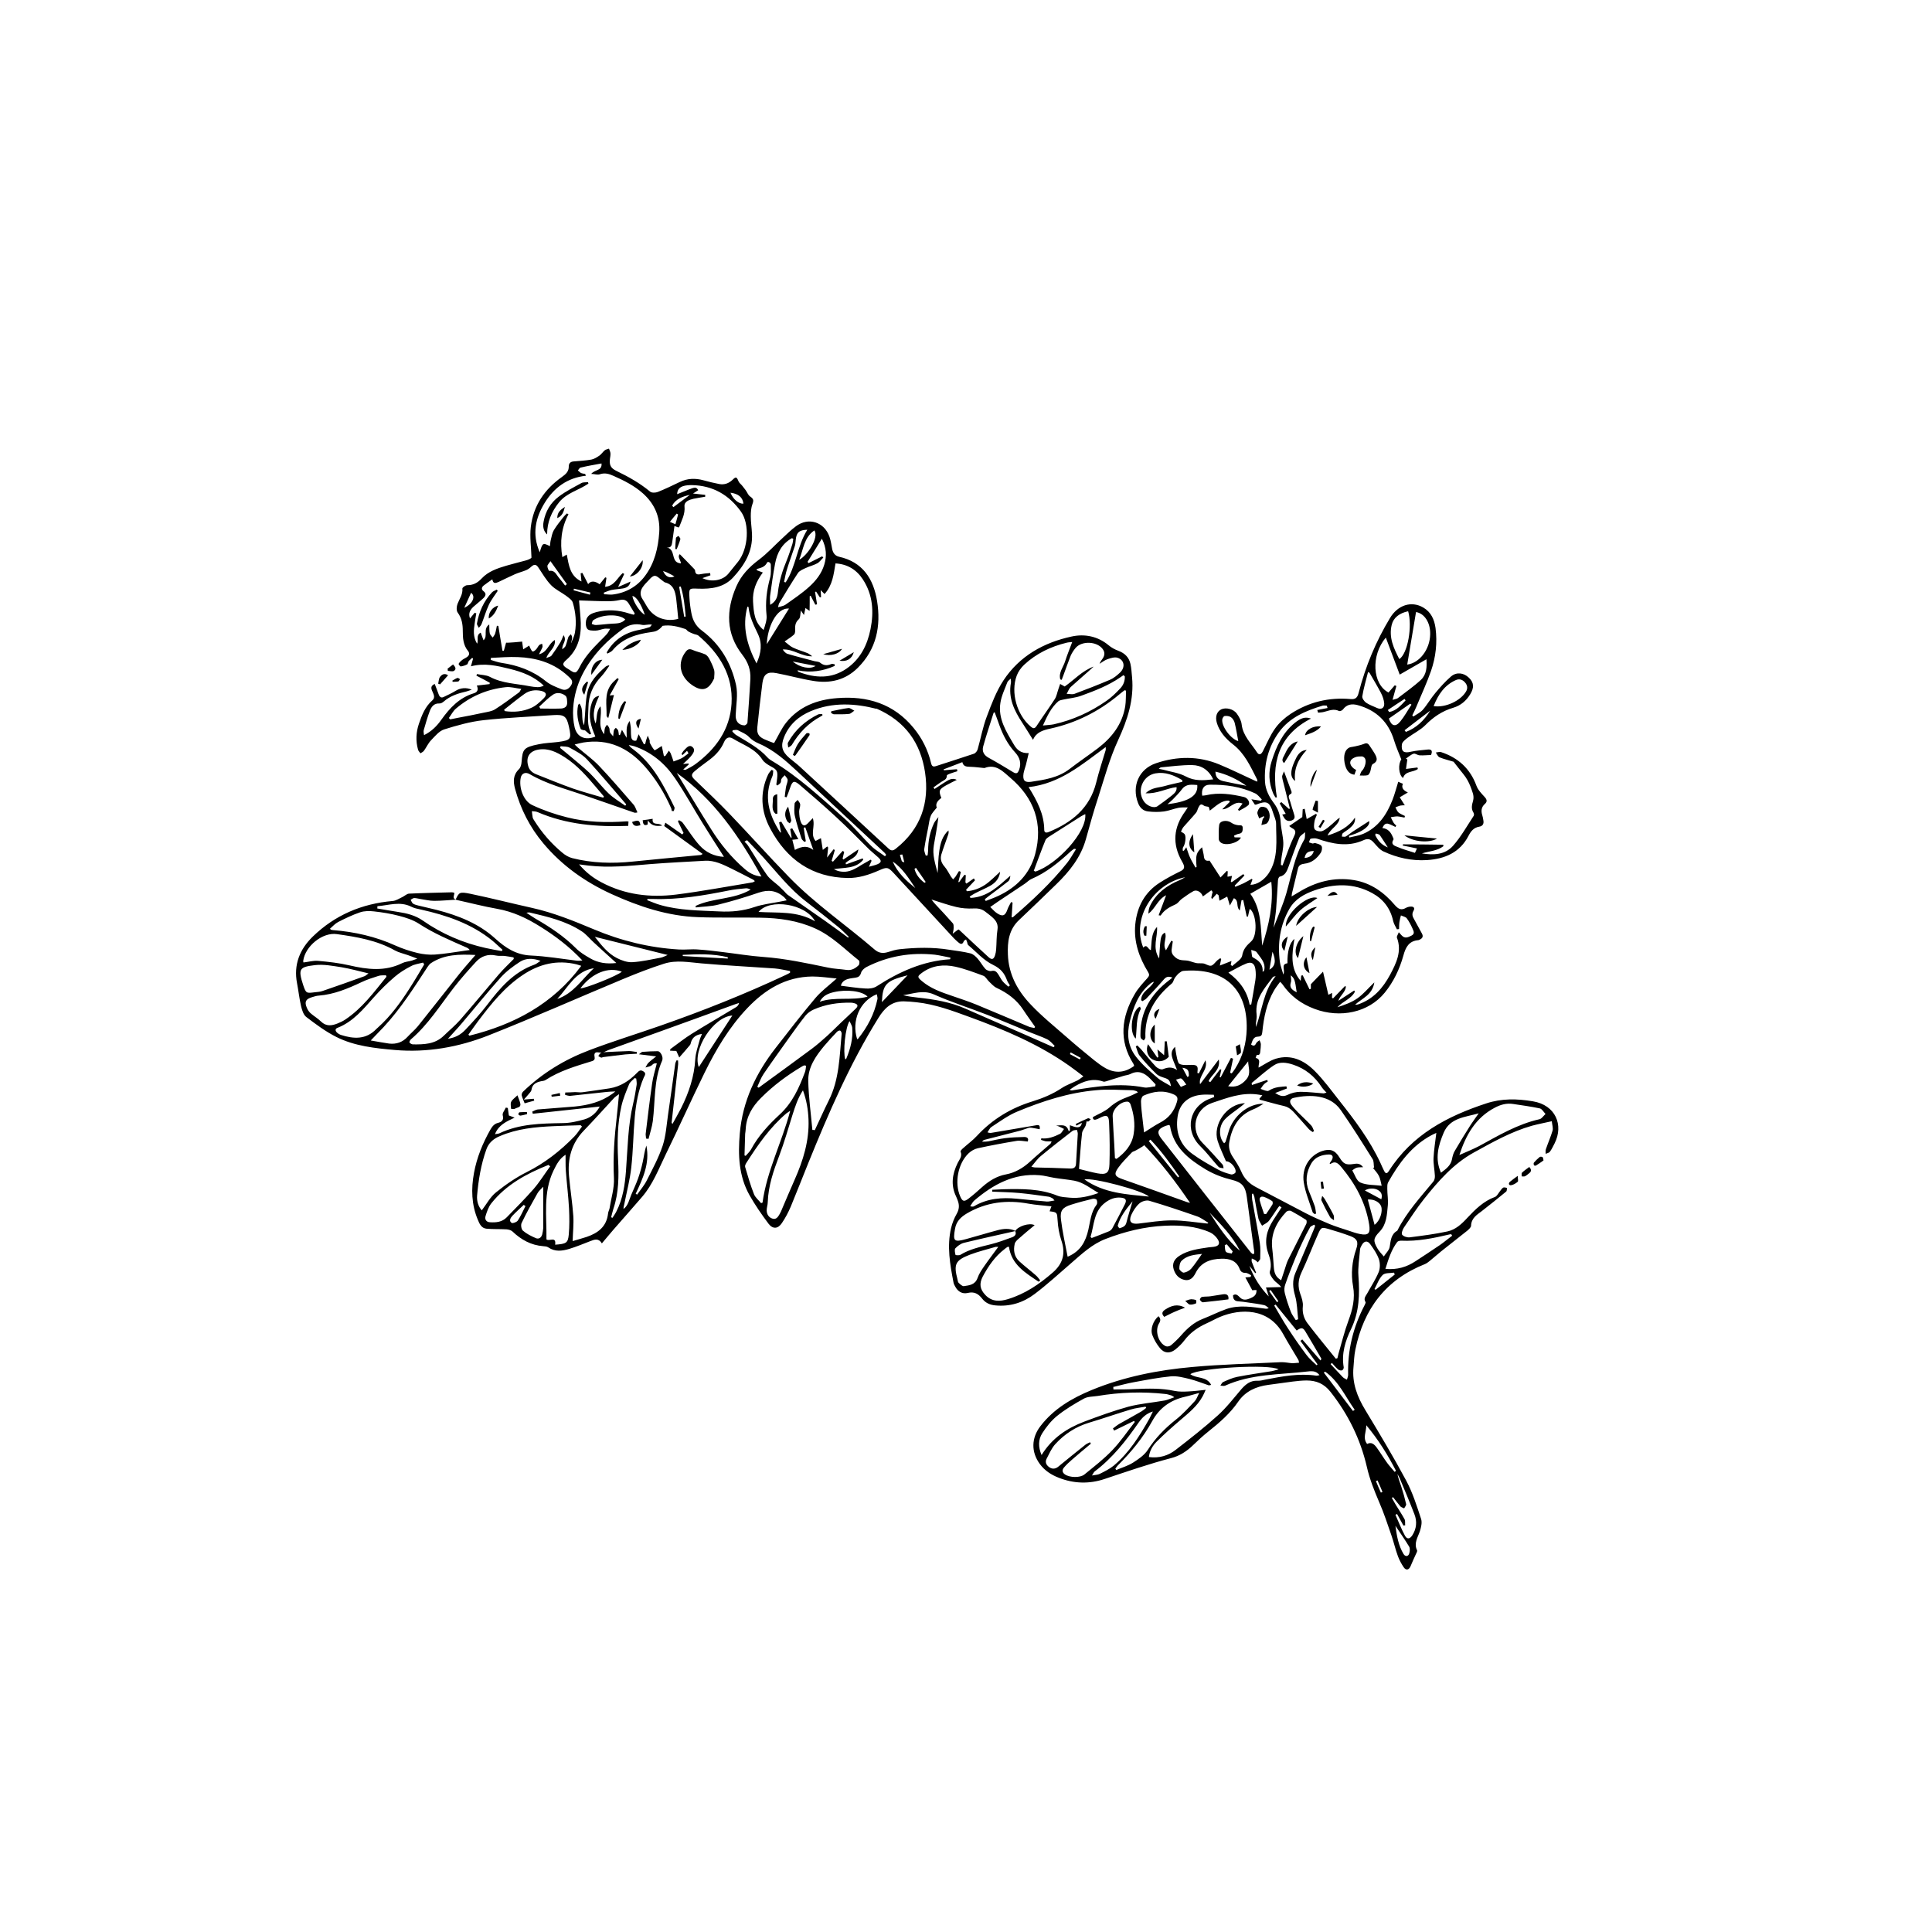 <?xml version="1.0" encoding="UTF-8"?><svg id="Layer_1" xmlns="http://www.w3.org/2000/svg" viewBox="0 0 144.57 144.57"><path d="M34.11,67.28c.25-.51.28-.56,1.08-.4,1.54.32,3.06.71,4.59,1.05,1.63.36,3.15.98,4.68,1.62,2.02.85,4.14,1.37,6.34,1.5.47.03.95-.04,1.43,0,.64.04,1.27.12,1.91.2,1,.12,2,.29,3.01.36,1.62.12,3.2.46,4.79.79.46.1.94.11,1.42.18.37.05.65-.12.89-.35.07-.06.08-.3.03-.35-1.06-.84-2.01-1.83-3.27-2.4-1.32-.6-2.72-.79-4.14-.81-1.55-.03-3.1.02-4.64-.04-2.27-.08-4.4-.79-6.45-1.72-1.98-.9-3.72-2.13-5.12-3.8-1.01-1.2-1.71-2.58-2.12-4.09-.14-.53-.16-1.02.29-1.46.13-.12.19-.36.2-.55.08-.93.12-1.09,1.29-1.32.48-.1.97-.11,1.45-.17.95-.13,1.01-.21.8-1.15-.17-.78-.36-.91-1.15-.86-1.74.12-3.5.19-5.23.38-1,.11-1.99.39-2.95.69-.38.12-.69.51-.99.82-.21.22-.34.52-.52.77-.06.09-.18.14-.27.2-.06-.09-.16-.18-.18-.28-.18-.65-.15-1.3.07-1.94.22-.64.46-1.27,1-1.74.26-.23.07-.5-.02-.73-.1-.24-.06-.38.2-.5.1.27.21.53.3.79.07.19.19.28.38.18.31-.15.62-.29.91-.47.33-.2.77-.26,1.18-.07-.16.05-.27.1-.39.13-.62.14-1.22.33-1.71.76-.08.07-.21.15-.32.14-.4-.02-.59.24-.71.54-.18.47-.32.96-.46,1.45-.03.1,0,.22.02.38.57-.28.97-.69,1.3-1.16.63-.88,1.34-1.64,2.42-1.97.28-.08.37-.28.23-.58.34-.04.65-.07.96-.11,0-.03,0-.07.01-.1-.33-.18-.66-.36-1-.53.01-.04.03-.08.04-.12.32.07.69.06.97.21.94.5,1.98.5,2.97.7.2.04.4.06.6.07.15,0,.29-.03.46-.11-.72-.7-1.61-1.03-2.55-1.26-.94-.23-1.87-.46-2.9-.19.06-.23.11-.4.16-.58-.02-.02-.04-.03-.07-.05-.08.08-.18.15-.25.24-.06.07-.06.21-.13.25-.15.08-.32.13-.48.15-.04,0-.17-.17-.15-.2.06-.11.16-.2.26-.28.11-.09.25-.14.36-.22.18-.12.22-.29.08-.46-.36-.44-.39-.96-.39-1.49,0-.5-.07-.96-.38-1.38-.11-.15-.09-.46-.01-.66.14-.37.4-.7.36-1.14,0-.08.23-.25.36-.25.45,0,.77-.17,1.08-.5.49-.53,1.17-.76,1.85-.96.48-.14.97-.26,1.45-.39.18-.05.36-.12.43-.21-.02-.77-.14-1.54-.05-2.3.19-1.59,1.03-2.82,2.33-3.74.29-.21.52-.41.51-.79,0-.22.12-.35.35-.37.45-.04.9-.06,1.34-.14.22-.04.43-.18.62-.31.14-.1.24-.27.38-.38.08-.07.21-.09.32-.13.04.12.1.23.11.35.01.14-.02.28-.04.43-.05.46.06.68.49.89.89.43,1.75.91,2.52,1.55.12.1.41.09.58.02.55-.22,1.09-.48,1.63-.74.58-.28,1.17-.3,1.78-.13.39.11.78.2,1.18.28.39.07.72-.05,1.01-.33.24-.24.3-.2.43.12.05.13.2.23.29.35.08.1.16.21.24.31.12.16.19.38.34.48.23.16.29.27.18.55-.11.29-.13.62-.13.93,0,.44.07.88.09,1.31.07,1.33-.57,2.36-1.42,3.28-.7.75-1.64.86-2.6.83-.69-.03-.7-.04-.66.67.02.38.07.76.14,1.13.1.55.31.98.81,1.35,1.36,1.02,2.18,2.43,2.54,4.07.15.71,0,1.49-.03,2.23-.03.44.21.77.66.78.07,0,.21-.12.22-.2.08-1.09.16-2.18.22-3.27.03-.67-.16-1.24-.6-1.81-1.24-1.59-1.23-3.34-.45-5.12.36-.83.96-1.45,1.68-1.99.64-.48,1.19-1.09,1.79-1.64.32-.3.64-.61.99-.87.93-.7,2.12-.33,2.51.79.1.29.14.6.2.91.06.3.22.51.51.58,1.78.39,2.58,1.66,2.85,3.31.3,1.88-.04,3.61-1.45,5.01-.93.92-2.08,1.18-3.33.97-.93-.15-1.84-.41-2.76-.58-.67-.13-.95.08-1.04.74-.14,1.1-.27,2.2-.38,3.3-.05.49.1.72.55.92.22.1.44.18.66.26.03.01.07,0,.05,0,.31-.53.54-1.07.9-1.52.97-1.21,2.32-1.72,3.82-1.83,2.25-.18,4.23.42,5.71,2.23.64.77,1.08,1.66,1.31,2.63.06.25.15.3.39.22.94-.31,1.88-.6,2.82-.92.12-.04.25-.21.28-.34.23-.81.38-1.65.68-2.44.35-.93.71-1.89,1.25-2.71,1.2-1.82,3.01-2.83,5.1-3.28.96-.21,1.94-.03,2.76.65.21.18.47.32.74.42.48.18.79.49.9.98.07.32.09.66.12.99.16,1.68-.34,3.19-1.04,4.71-.63,1.36-1.03,2.84-1.49,4.28-.34,1.03-.63,2.07-.92,3.12-.38,1.37-1.23,2.43-2.22,3.39-.92.89-1.84,1.79-2.78,2.67-.77.72-.88,1.64-.84,2.59.05,1.48.73,2.72,1.72,3.75.83.88,1.78,1.64,2.69,2.44.67.59,1.36,1.16,2.05,1.72.28.22.57.44.88.61.73.39,1.44.31,2.11-.19-.02-.06-.03-.1-.05-.14-1.12-1.76-.91-3.51.09-5.23.25-.44.61-.82.95-1.2.15-.17.16-.27.05-.45-.67-1.09-1.08-2.26-.96-3.56.13-1.33.71-2.42,1.85-3.14.5-.32,1.03-.6,1.56-.86.28-.14.29-.31.18-.54-.03-.06-.06-.13-.1-.19-.74-1.3-.63-2.55.25-3.74.05-.07.09-.14.19-.29-.28,0-.5-.01-.7.03-.36.07-.71.22-1.07.27-.39.05-.8.05-1.2,0-.37-.04-.62-.28-.75-.63-.49-1.26.06-2.55,1.35-2.98,1.57-.53,3.17-.55,4.72.09.89.37,1.76.8,2.63,1.2.06.03.12.05.23.09-.02-.1-.01-.16-.04-.2-.48-.94-.91-1.91-1.79-2.59-.28-.22-.55-.47-.76-.75-.19-.25-.35-.54-.44-.84-.15-.49,0-.87.33-1.03.34-.16.91-.03,1.16.32.17.24.33.52.36.8.1.87.72,1.43,1.15,2.1.17.26.33.13.44-.09.3-.58.55-1.2.93-1.72.3-.42.72-.79,1.16-1.08,1.35-.88,2.85-1.24,4.46-1.1.4.04.53-.12.62-.48.51-1.97,1.29-3.84,2.34-5.58.58-.97,1.59-1.31,2.49-.79.58.34.83.89.92,1.54.14,1.1.02,2.17-.34,3.21-.32.92-.74,1.81-1.11,2.71-.09.21-.19.41-.29.61.03.03.05.06.08.09.24-.17.52-.29.71-.51.34-.39.6-.86.94-1.26.36-.43.74-.86,1.17-1.23.41-.35.95-.28,1.33.09.39.36.41.75.1,1.25-.3.49-.72.84-1.26,1-.82.24-1.49.69-2.09,1.3-.38.38-.89.62-1.33.95-.17.13-.41.32-.43.5-.06.54.16.67.68.54.4-.09.82-.11,1.23-.16.33-.04.4.11.27.41-.29,0-.57.04-.85.02-.15,0-.33-.16-.45-.12-.21.07-.39.24-.58.37.04.02.07.04.11.06-.03.22-.06.45-.1.71.28-.04.57-.07.86-.11,0,.04.02.08.03.11-.34.27-.95.13-1.11.68-.34-.24-.38-1.05-.13-1.39-.19-.49-.39-.93-.53-1.39-.42-1.41-1.34-2.3-2.75-2.68-.42-.11-.8-.06-1.09.33-.06.08-.23.15-.3.11-.39-.19-.74-.02-1.11.07-.14.04-.3.04-.45.06-.02-.07-.04-.13-.06-.2.26-.05.52-.1.77-.15-.02-.06-.04-.12-.06-.18-.1,0-.21-.02-.3,0-1.26.38-2.47.88-3.27,1.98-.8,1.1-1.13,2.38-1.05,3.74.04.59.31,1.1.65,1.56.33.43.49.9.52,1.44.03.52.18,1.03.2,1.55.01.42-.11.85-.16,1.27-.02.13-.01.26-.02.39.04,0,.08.02.12.03.03-.09.06-.17.1-.26.24-.63.46-1.28.75-1.89.15-.31.18-.49-.15-.65-.08-.04-.15-.11-.2-.15.33-.23.66-.45.98-.67.01-.2.02-.39.03-.58l.15-.04c.05.25.1.5.15.77.32-.18.51-.28.69-.39.02.02.05.04.07.07-.06.17-.16.33-.18.51-.03.2-.07.47.03.59.1.12.41.18.57.11.27-.11.5-.33.74-.53.18-.15.34-.34.55-.46-.06.58-.66.77-.91,1.33.87-.27,1.57-.62,2.05-1.34.05.39-.18.6-.4.8-.16.14-.36.24-.52.38-.05.04-.04.16-.06.24.1,0,.21.03.28,0,.18-.1.33-.23.5-.35.42-.27.83-.54,1.26-.81.06.2-.1.39-.27.53-.17.14-.38.25-.58.34-.21.1-.44.16-.66.24,0,.04.02.08.03.12.34-.09.7-.13,1.03-.27,1.14-.49,1.77-1.45,2.2-2.55.17-.43.28-.88.43-1.35.12.05.24.1.35.15q-.19.4.37.65c-.2.12-.4.24-.61.36.12.19.24.37.38.6-.1,0-.22,0-.33.02-.13.03-.25.09-.37.13.07.13.12.29.22.38.14.12.32.18.49.27l-.03.12c-.18-.03-.36-.08-.54-.09-.16,0-.33.04-.49.06.07.14.13.28.21.41.05.08.13.15.2.22-.02.03-.04.07-.06.1-.17-.08-.33-.17-.51-.23-.25-.08-.36.08-.47.31.44.05.64.33.78.67.03.07.08.16.05.2-.24.38.12.47.31.55.41.18.85.29,1.3.44.05-.11.1-.21.15-.33-.36-.08-.72-.15-1.07-.22l.03-.09c1,0,2.01.02,3.01.03,0,.04,0,.07.01.11-.47.36-1.07.37-1.61.54.86.14,1.73.11,2.33-.57.6-.68,1.05-1.49,1.55-2.25.03-.05.02-.17-.02-.23-.19-.3-.12-.58-.03-.89.05-.18.04-.39-.02-.57-.11-.34-.23-.68-.41-.99-.17-.31-.42-.57-.63-.85-.14-.18-.28-.36-.4-.51-.34-.11-.71-.19-1.05-.33-.12-.05-.19-.23-.28-.36.13-.01.28-.07.4-.03,1.27.42,2.17,1.23,2.64,2.51.11.31.37.58.6.83.18.19.24.36.03.54-.27.24-.29.53-.19.85.04.12.06.25.08.38.05.25-.05.43-.31.47-.41.07-.62.33-.8.68-.65,1.26-1.77,1.73-3.11,1.82-1.14.07-2.23-.17-3.26-.65-.28-.13-.5-.42-.73-.67-.23-.26-.44-.32-.78-.16-1.16.52-2.31.27-3.44-.12-.15-.05-.34-.03-.49,0-.06.02-.09.17-.13.27.09.03.18.07.27.09.07,0,.15-.05.21-.03.16.05.38.09.46.22.07.11.03.36-.05.49-.29.44-.68.77-1.23.83-.23.03-.42.1-.48.35-.15.63-.3,1.26-.46,1.9-.01.04,0,.09-.02.2.2-.12.36-.21.52-.31,1.28-.79,2.66-1.16,4.16-.91,1.26.21,2.24.92,3.04,1.86.26.3.48.42.83.22.1-.06.22-.09.34-.1.24-.02.36.1.23.32-.14.24-.07.43.05.63.2.35.38.71.58,1.06.12.22.05.36-.16.46-.03.01-.07.04-.1.04-.72.06-.96.54-1.13,1.17-.28,1-.73,1.95-1.39,2.76-1.21,1.49-3.34,1.93-5.24,1.22-1.02-.38-1.81-.97-2.42-1.85-.03-.05-.08-.09-.17-.18-.16.22-.32.42-.45.64-.56.96-.77,2.02-.88,3.1-.02.22-.06.35-.32.36-.36,0-.42.32-.52.59.21.16.3.07.39-.11.04-.09.16-.14.24-.21.04.1.1.2.1.31,0,.17-.02.33-.04.5-.02.15-.01.33-.26.29-.02,0-.06.14-.09.22.4.1.23.4.22.64,0,.04,0,.09,0,.09.43-.23.84-.53,1.3-.67,1.14-.34,2.11.13,2.89.91.67.67,1.23,1.44,1.82,2.19,1.18,1.49,2.32,3,3.12,4.73.08.17.15.35.24.52.13.28.23.29.39.04,1.72-2.7,4.35-4.08,7.27-5.04,1.14-.38,2.31-.36,3.49-.16,1.71.28,2.32,1.78,1.63,3.15-.11.21-.21.43-.35.62-.06.09-.21.11-.32.16,0-.12-.02-.24.02-.35.16-.47.36-.92.5-1.39.05-.19-.03-.42-.06-.7-.52.12-1.01.21-1.49.34-1.55.44-2.94,1.23-4.34,2-1.54.85-2.66,2.14-3.73,3.48-.54.68-1.01,1.41-1.5,2.13-.1.15-.21.44-.14.54.1.13.37.22.56.2.94-.12,1.89-.24,2.82-.44.62-.13,1.08-.56,1.51-1.03.59-.63,1.21-1.24,2.05-1.55.15-.05.24-.25.35-.39.09-.1.16-.24.27-.31.07-.04.19,0,.29.02-.02.1,0,.23-.07.28-.6.49-1.2.98-1.81,1.45-.38.29-.79.53-.81,1.1,0,.12-.16.26-.27.36-.65.52-1.31,1.03-1.96,1.55-.3.24-.57.49-.87.73-.11.09-.23.18-.35.23-2.93,1.16-4.59,3.36-5.21,6.41-.09.43-.1.87-.14,1.31-.11,1.18.28,2.21.89,3.21,1.05,1.74,2.1,3.49,3.06,5.28.48.9.79,1.89,1.11,2.86.09.27,0,.63-.09.92-.16.47-.47.9-.21,1.43.03.07-.05.2-.09.29-.13.29-.27.58-.39.88-.12.3-.34.36-.52.1-.17-.25-.32-.53-.43-.82-.19-.51-.31-1.05-.49-1.57-.29-.83-.56-1.67-.91-2.47-.37-.87-.72-1.73-.93-2.66-.48-2.07-1.4-3.94-2.72-5.61-.48-.61-1.06-.85-1.79-.85-.34,0-.69.04-1.03.08-.61.08-1.23.17-1.84.25-.91.12-1.71.48-2.24,1.25-.61.89-1.41,1.58-2.24,2.24-.39.31-.76.65-1.12,1-.48.47-1.03.83-1.67.99-1.68.44-3.32,1.01-4.97,1.56-1.13.38-2.29.36-3.43-.09-.57-.22-1.06-.54-1.42-1.03-.66-.9-.64-1.95.05-2.84,1-1.3,2.36-2.09,3.84-2.7,2.41-.99,4.95-1.49,7.53-1.72,2.2-.2,4.42-.25,6.63-.36.28-.01.57.06.85.08.16,0,.31-.03.5-.04-.03-.12-.03-.18-.06-.22-.38-.65-.78-1.28-1.14-1.94-1.08-1.95-3.19-1.9-4.71-1.27-.34.14-.66.33-1,.48-.66.3-1.24.7-1.68,1.29-.19.25-.43.48-.68.68-.4.31-.83.28-1.14-.11-.24-.29-.44-.63-.57-.98-.17-.44.07-1.09.46-1.41.17.17.17.34.04.54-.33.54-.05,1.48.52,1.71.1.04.29,0,.38-.08.26-.22.51-.46.74-.72.47-.54.98-1,1.66-1.26.59-.23,1.15-.52,1.75-.73.97-.33,1.96-.14,2.94-.02.06,0,.11.01.22-.05-.12-.08-.22-.2-.35-.22-.41-.09-.82-.14-1.23-.2-.22-.03-.45-.07-.67-.08-.29-.01-.43-.15-.42-.46.24-.15.38.04.53.18.24.23.51.15.76.05.26-.11.49-.25.46-.62-.12,0-.22.01-.31.02-.17-.31-.34-.62-.52-.96.15-.02.28-.03.4-.04.01-.04.02-.08.03-.13-.14-.06-.27-.17-.41-.17-.23,0-.36-.08-.44-.28-.24-.64-.76-.8-1.38-.78-.82.02-1.52.26-1.92,1.06-.16.32-.39.6-.8.53-.43-.08-.71-.37-.84-.79-.13-.41.01-.76.44-1.03.65-.41,1.4-.51,2.15-.62.13-.02.26-.02.39-.04.39-.05.52-.24.31-.57-.14-.22-.36-.42-.59-.52-1.07-.47-2.21-.54-3.36-.49-1.54.07-3.02.44-4.44.99-1.02.39-1.8,1.14-2.61,1.84-.89.77-1.76,1.57-2.7,2.28-.86.65-1.85.96-2.95.85-.41-.04-.73-.19-.98-.51-.28-.36-.59-.54-1.08-.42-.39.09-.72-.09-.92-.46-.06-.1-.12-.21-.14-.33-.26-1.35-.5-2.7-.18-4.07.09-.37.23-.73.42-1.06.19-.33.21-.65.08-.99-.04-.1-.07-.2-.12-.3-.42-.86-.29-1.69.11-2.51.13-.27.37-.5.22-.86-.02-.05.11-.19.2-.26.34-.31.72-.58,1.03-.92,1.16-1.25,2.56-2.09,4.17-2.58.77-.24,1.49-.54,2.17-.99.36-.24.79-.38,1.19-.58.13-.07.25-.17.43-.3-.37-.28-.69-.53-1.03-.77-2.3-1.63-4.86-2.71-7.49-3.67-1.29-.47-2.57-.95-3.95-1.1-.32-.04-.64-.06-.96-.07-.92-.02-1.47.52-1.92,1.26-2.13,3.42-3.72,7.11-5.23,10.83-.44,1.09-.87,2.19-1.32,3.28-.18.42-.4.84-.66,1.22-.29.44-.68.47-1,.05-.51-.68-1-1.39-1.42-2.13-.81-1.44-.87-3.01-.73-4.62.21-2.43,1.21-4.51,2.68-6.4.98-1.26,1.95-2.52,2.98-3.74.43-.51.99-.92,1.59-1.46-.66-.06-1.24-.15-1.82-.15-1.99.02-3.54.97-4.87,2.37-1.35,1.42-2.34,3.09-3.2,4.84-.99,2.02-1.91,4.08-2.9,6.1-.53,1.09-.96,2.24-1.77,3.18-.7.82-1.43,1.63-2.14,2.45-.29.33-.56.67-.87,1.03-.25-.41-.55-.29-.86-.17-.52.2-1.04.42-1.57.58-.53.16-1.07.24-1.58-.11-.1-.07-.25-.08-.38-.09-.91-.07-1.65-.48-2.3-1.1-.11-.1-.3-.15-.45-.16-.5-.03-1.01,0-1.51-.05-.36-.04-.51-.36-.63-.66-.48-1.14-.51-2.32-.29-3.51.21-1.15.65-2.22,1.22-3.23.14-.24.29-.45.59-.52.27-.07.44-.21.34-.57-.04-.16.15-.38.23-.57.05,0,.1.02.15.03.02.17.05.34.08.56l.43.16c-.63.3-1.2.55-1.47,1.24.15-.03.26-.03.34-.07,1.5-.71,3.1-.73,4.72-.76.55,0,1.11-.13,1.64-.28.51-.15.9-.5,1.14-.96-1.67.18-3.34.36-5.01.54-.01-.05-.03-.11-.04-.16.13-.05.26-.14.4-.16.92-.08,1.85-.14,2.78-.22,1.01-.1,1.97-.34,2.81-.95.05-.03.09-.07.23-.18-.29.01-.48.02-.67.04-.9.09-1.8.2-2.7.29-.13.01-.26-.04-.39-.07,0-.06,0-.12.01-.18.25,0,.5-.02.74-.03.19,0,.38.04.56.01.67-.09,1.34-.19,2.01-.29.82-.13,1.47-.56,2.04-1.14.14-.14.25-.28.48-.14.26.15.12.31.04.48-.4.94-.58,1.94-.67,2.95-.11,1.26-.12,2.52-.26,3.77-.1.92-.34,1.82-.52,2.73-.02.12-.07.24-.06.38.36-.27.42-.7.58-1.07.17-.4.36-.8.51-1.22.14-.4.26-.82.35-1.24.09-.41.13-.82.27-1.22.27,1.32-.26,2.46-.8,3.61.04.02.08.04.11.06.24-.35.53-.68.72-1.06.43-.85.89-1.7,1.19-2.6.24-.73.29-1.54.4-2.31.19-1.27.36-2.55.54-3.82.01-.08.06-.16.09-.25.04,0,.08,0,.12,0,0,.12.02.24,0,.36-.16,1.43-.32,2.86-.48,4.29,0,.02.02.04.06.11.23-.42.45-.8.65-1.19.58-1.16.99-2.37,1.06-3.68.03-.47.2-.93.32-1.39.04-.16.11-.31.18-.48-.45.05-.72.27-.82.62-.02.07-.03.14-.07.2-.25.3-.5.59-.81.94-.07-.16-.15-.32-.22-.49-.14,0-.3-.01-.47-.02.02-.08.02-.11.03-.12.54-.39,1.07-.82,1.64-1.17,1.08-.67,2.19-1.31,3.28-1.97.1-.06.18-.16.22-.31-.08.03-.17.05-.25.08-1.84.67-3.67,1.34-5.51,2-1.34.49-2.69.96-4.03,1.45-.14.05-.28.13-.41.2h.02c-.12-.02-.24-.01-.35-.03-.26-.05-.33.1-.29.3.04.2,0,.3-.21.36-1.2.37-2.4.72-3.46,1.41-.09.06-.23.07-.34.09-.36.08-.65.22-.71.65-.01.1-.12.2-.19.29-.1.13-.21.24-.38.43.31-.03.52-.04.74-.06.01.05.03.09.04.14-.23.06-.46.13-.72.2-.06-.16-.16-.37-.22-.59-.02-.08.03-.21.1-.28,1.43-1.38,3.1-2.4,4.95-3.1,1.76-.67,3.56-1.22,5.33-1.84,3.18-1.11,6.32-2.36,9.37-3.79.11-.05.22-.11.33-.17,0-.04,0-.09,0-.13-.38-.06-.75-.16-1.13-.19-1.83-.13-3.66-.22-5.49-.38-.94-.08-1.88-.27-2.8.02-1.04.33-2.06.73-3.07,1.15-3.36,1.4-6.69,2.88-10.08,4.22-2.23.88-4.59,1.3-7,1.09-1.49-.13-3.01-.29-4.37-.97-.8-.4-1.54-.95-2.26-1.5-.21-.16-.32-.52-.39-.81-.13-.56-.19-1.14-.3-1.71-.27-1.39.2-2.55,1.18-3.5,1.66-1.61,3.67-2.46,5.98-2.66.25-.02.49-.19.73-.3.17-.08.32-.24.49-.25,1.07-.05,2.14-.07,3.21-.1.06,0,.11.02.18.04.01.19-.2.45.16.51-.56.03-1.11.09-1.67.09-.35,0-.69-.09-1.04-.14-.15-.02-.3-.07-.45-.07-.09,0-.18.08-.27.13.06.1.09.22.17.28.11.08.26.11.4.15.46.12.93.21,1.39.33,1.61.42,3.13,1.01,4.38,2.15.75.68,1.55,1.21,2.64,1.26,1.16.05,2.32.25,3.48.39.11.01.22,0,.39-.02-.97-1.03-2.02-1.83-3.15-2.53-1-.63-2.04-1.12-3.21-1.33-1.03-.18-2.05-.45-3.07-.67ZM75.98,92.12c-1.29.29-2.57.57-3.85.88-.24.06-.47.23-.64.41-.08.09-.03.33.01.49,0,.03.27.05.36,0,.71-.44,1.52-.6,2.31-.8.52-.13,1.02-.32,1.52-.5.21-.07.4-.2.28-.48.18-.35,1.06-.65,1.45-.44-.41.34-.8.66-1.18,1-.13.11-.28.25-.31.4-.11.47-.04.94.33,1.29.4.37.84.7,1.25,1.06.13.11.22.25.33.38-.04.03-.08.07-.12.1-.98-.66-2.03-1.27-2.22-2.61-.06,0-.09,0-.1,0-.08.05-.16.11-.23.17-.72.55-1.21,1.27-1.63,2.05-.28.54-.22.95.2,1.39.49.51,1.08.49,1.69.3,1.28-.39,2.35-1.12,3.35-1.99.77-.67.97-1.44.64-2.4-.16-.48-.25-.99-.28-1.5-.04-.59-.02-.61-.6-.68l.14-.37c-.59-.07-1.16-.1-1.71-.2-1.63-.3-3.17-.12-4.62.73-.47.28-.8.61-.89,1.17-.16.91-.07,1,.83.75.78-.21,1.55-.45,2.34-.66.45-.12.91-.17,1.36.05ZM75.42,73.86l.15-.12c-.07-.12-.16-.24-.21-.37-.19-.53-.47-.89-1.05-1.17-.7-.33-1.25-.97-1.86-1.48-.05-.04-.06-.15-.08-.22-.03-.07-.05-.13-.08-.2-.06.04-.15.07-.17.13-.11.3-.27.21-.43.07-.12-.1-.23-.21-.34-.32-1.49-1.61-2.97-3.22-4.46-4.83-.44-.48-.53-.48-1.11-.22-.75.33-1.52.58-2.34.57-2.68-.04-4.57-1.39-5.8-3.69-.7-1.3-.8-2.68-.16-4.06.06-.12.16-.23.25-.34.04.02.09.04.13.05-.02.14,0,.29-.06.42-.66,1.5-.28,2.86.55,4.16.02.03.06.05.1.07-.05-.27-.1-.52-.15-.77.05-.02.1-.04.16-.06.24.4.48.81.72,1.21.02-.01.04-.02.06-.03-.04-.21-.07-.41-.11-.62.05-.02.1-.04.15-.06.14.25.29.5.46.81-.21.02-.3.04-.45.05.06.26.12.5.19.76.61-.32.96-.3,1.38,0-.2-.56-.4-1.13-.6-1.69l-.12.03c.05.34.1.67.16,1.01-.04.02-.07.03-.11.05-.08-.09-.19-.16-.22-.27-.18-.55-.36-1.1-.49-1.67-.07-.3-.04-.62-.02-.92,0-.1.15-.19.23-.28.07.11.18.22.19.34.01.17-.08.35-.08.53.01.27.03.55.13.79.13.31.31.31.54.07.11-.11.21-.23.35-.37.21.6-.22,1.21.21,1.71.14-.07.25-.13.4-.21.05.3.09.56.14.88.15-.12.24-.19.33-.26.02.03.05.05.07.08-.02.22-.05.44-.08.75.2-.26.34-.44.49-.62.03.02.06.04.09.06-.08.27-.16.54-.24.81l.1.06c.24-.27.49-.54.73-.81.04.03.08.05.11.08-.04.17-.08.34-.12.5.02.02.04.05.06.07.35-.24.7-.48,1.12-.76-.07.65-.66.71-.96,1.02.01.03.03.07.04.1.42-.15.83-.3,1.25-.45l.03.11c-.57.69-1.42.56-2.19.7.18.1.36.16.54.18.46.07.86-.1,1.25-.33.31-.2.64-.37.96-.56.02.03.05.05.07.08-.05.12-.11.24-.2.45.27-.08.46-.11.64-.19.3-.13.32-.27.07-.5-.22-.2-.45-.39-.67-.59-.82-.81-1.62-1.64-2.47-2.42-.89-.83-1.81-1.62-2.73-2.41-.43-.37-.56-.33-.74.21-.08.24-.17.47-.26.7-.05-.01-.09-.02-.14-.03.03-.24.05-.48.09-.71.03-.19.13-.37.13-.55,0-.12-.14-.24-.22-.36-.09.09-.19.18-.25.29-.04.08-.01.2-.06.27-.05.09-.16.14-.24.21-.03-.02-.05-.04-.08-.07.02-.15.04-.3.06-.45.06-.57,0-.66-.5-.93-.22-.12-.47-.28-.6-.48-.53-.83-1.44-1.11-2.21-1.58-.29-.18-.52-.06-.66.26-.23.54-.61.96-1.07,1.31-.38.29-.77.56-1.13.87-.28.24-.26.38.01.64.87.84,1.76,1.67,2.6,2.55,1.5,1.56,2.94,3.18,4.45,4.73,1.95,2.01,4.28,3.59,6.4,5.42.32.28.64.31,1.02.19.28-.09.57-.18.87-.21,1.23-.13,2.47-.16,3.7.04.53.08,1.06.14,1.58.27.21.05.4.23.55.4.21.24.36.53.57.76.1.11.32.19.45.16.28-.07.4.07.52.25.11.17.2.36.32.51.12.15.28.27.43.41ZM90.85,82.07l-.02-.15c-.3,0-.6-.03-.9,0-.99.08-1.67.65-1.81,1.63-.17,1.13.16,2.12,1.11,2.8.6.44,1.26.81,1.92,1.17.3.17.63.27.97.36.09.03.31-.07.33-.15.09-.31-.37-.85-.71-.83-.21-.5-.45-.99-.62-1.51-.4-1.23.67-2.79,2.04-2.84-.18.15-.28.24-.39.32-.38.3-.81.56-1.13.91-.46.5-.45,1.34-.04,1.77.04-.04.1-.08.11-.13.08-.24.15-.48.22-.72.33-1.18,1.47-2.13,2.62-2.11-.25.16-.51.32-.79.43-1.09.44-1.57,1.33-1.77,2.42-.08.42.03.79.27,1.15.22.33.45.68.61,1.05.23.56.62.94,1.15,1.21,1.24.64,2.46,1.3,3.7,1.94.58.3,1.18.56,1.78.81.47.19.96.34,1.45.5.27.09.54.19.81.24.65.13.8-.06.69-.73-.27-1.64-1.03-3.02-2.08-4.28-.24-.28-.45-.49-.82-.23,0,0-.03-.03-.06-.05.05-.07.11-.15.16-.23.15-.26.07-.44-.22-.43-.52.02-1.01.18-1.29.64-.4.67-.49,1.38-.19,2.12.15.36.3.73.43,1.1.06.18.07.37.1.56-.03.01-.07.03-.1.04-.06-.05-.14-.09-.16-.15-.23-.74-.54-1.46-.66-2.22-.17-1.08.42-2.01,1.35-2.34.61-.21.99-.08,1.32.47.3.49.49.58,1.06.49.24-.04.49-.06.71.24-.2.01-.35,0-.49.04-.12.04-.33.2-.32.2.19.32.32.79.61.91.46.2,1.02.17,1.59.24-.07-.27-.1-.53-.21-.74-.11-.22-.3-.41-.45-.61.03,0,.06,0,.09-.01-.04-.22,0-.48-.12-.65-.77-1.23-1.54-2.46-2.37-3.65-.81-1.17-2.31-1.18-3.51-.92-.29.06-.36.28-.19.52.14.2.32.38.49.56.33.33.67.64.99.98.11.11.15.28.22.43-.04.02-.07.05-.11.07-.1-.08-.21-.14-.29-.23-.29-.32-.56-.64-.85-.96-.28-.31-.53-.64-.97-.75-.62-.14-1.22-.32-1.84-.48-.01,0-.02-.04-.03-.07.06-.07.12-.14.22-.26-.18-.03-.3-.06-.43-.07-1.17-.14-2.22.27-3.3.63-1.38.45-1.67,2.09-.73,3.02.51.51.99,1.06,1.48,1.6.06.07.06.19.08.28-.11-.02-.22-.02-.31-.06-.07-.03-.12-.11-.18-.17-.42-.47-.8-.98-1.25-1.42-1.22-1.19-.84-3.01.78-3.58.09-.03.19-.07.28-.11ZM51.06,57.57c.15.02.21.05.25.03.25-.13.51-.26.74-.43,1.52-1.13,2.57-2.58,2.69-4.51.13-2.13-.91-3.76-2.48-5.1-.1-.08-.26-.08-.39-.14-.13-.05-.25-.1-.37-.17-.08-.05-.13-.15-.21-.18-.56-.19-1.13-.33-1.71-.24-.13.17-.28.29-.44.37-.13.06-.27.08-.41.1-1.11.15-2.14.46-2.9,1.37-.09.11-.25.16-.38.24-.02-.03-.03-.06-.05-.09.54-.95,1.37-1.49,2.45-1.69.26-.05.51-.12.75-.2.07-.02.12-.12.18-.19-.28-.04-.52.06-.72.02-.53-.12-1.02-.01-1.43.29-.56.41-1.11.86-1.59,1.37-1.2,1.28-2.03,2.77-2.15,4.56-.03.48,0,.98.11,1.45.18.74.81.99,1.54.69,0-.01.01-.03,0-.03-.04-.1-.08-.2-.12-.29-.29-.73-.4-1.47-.13-2.23.08-.23.2-.45.55-.5-.33.7-.57,1.36-.27,2.07.12-.42.02-.89.36-1.29.16.69-.27,1.41.28,2.09.02-.22.02-.35.06-.47.03-.09.1-.16.15-.24.06.08.14.16.17.25.04.1.01.22.05.31.03.09.12.15.24.31.03-.23.03-.35.06-.46.02-.07.09-.12.14-.18.06.06.14.12.17.19.04.11.04.23.06.35.03,0,.05,0,.08,0l.15-.39c.13.22.22.37.35.6.03-.45-.1-.85.23-1.26.04.23.07.35.08.48.02.22,0,.45.03.68.02.21.12.36.38.31l.18-.48c.15.29.27.52.39.75.03,0,.06-.01.1-.02.02-.1.05-.19.07-.29.04-.11.08-.22.12-.33.05.11.1.23.14.34.02.07-.01.15.02.21.1.19.21.39.35.54.02.02.26-.15.4-.23.05-.03.09-.06.14-.09.05.26.1.51.16.77.04-.01.08-.03.12-.04.08-.12.15-.23.25-.38.06.09.11.14.13.19.08.2.15.41.22.62.21-.08.42-.15.62-.25.18-.1.33-.24.5-.36-.04-.06-.08-.13-.11-.19-.12.11-.24.22-.35.33-.02-.04-.04-.07-.06-.11.06-.08.11-.18.18-.25.18-.17.38-.48.65-.24.24.22.02.49-.14.69-.17.2-.37.37-.58.57.16-.02.29-.03.41-.04l.02.07c-.13.12-.25.23-.45.41ZM54.19,64.16c-.05-.1-.08-.15-.11-.19-.5-.78-1-1.56-1.49-2.35-.7-1.13-1.34-2.3-2.09-3.4-.75-1.1-1.75-1.94-3.04-2.38-.13-.04-.27-.06-.41-.09.12.18.27.27.41.38,1.45,1.11,2.23,2.7,3.01,4.28.03.07-.03.19-.05.28-.05,0-.1,0-.15,0-.02-.08-.02-.17-.06-.24-.5-1.13-1.14-2.17-1.96-3.1-1.23-1.39-2.72-2.09-4.6-1.79-.19.03-.38.09-.65.15.13.13.18.18.23.22.53.46,1.11.87,1.59,1.37.89.94,1.73,1.92,2.58,2.9.14.16.2.39.3.59-.15.04-.2.03-.26.01-1.27-.44-2.54-.89-3.81-1.32-1.35-.46-2.74-.82-3.99-1.55-.32-.19-.6-.06-.67.25-.16.72.18,1.74.85,2.06.83.39,1.72.7,2.61.92,1.45.37,2.94.41,4.44.3.04,0,.09,0,.16.01,0,.11-.02.21-.02.33-2.35.09-4.62-.1-6.78-1.03-.13-.06-.29-.05-.43-.07.02.16.03.32.06.47.02.09.08.17.13.25.57.9,1.26,1.7,2.08,2.38.21.18.47.34.74.41,1.49.38,3.01.42,4.54.26,1.69-.17,3.39-.33,5.08-.49.04,0,.07-.04.15-.08-.97-.7-1.91-1.39-2.88-2.09l.09-.25c.43.3.85.59,1.26.88l.1-.11c-.14-.29-.28-.58-.42-.87.03-.03.05-.06.08-.09.1.07.22.11.28.2.42.56.79,1.17,1.25,1.68.47.52,1.08.83,1.85.87ZM65.58,53.04c-1.57-.4-3.25-.52-4.9.17-.91.38-1.62,1-2,1.93-.28.68-.17,1.1.39,1.58.24.21.51.4.74.61,2.22,2.05,4.44,4.09,6.66,6.15.21.2.35.2.57.02,1.86-1.47,2.52-3.42,2.18-5.71-.33-2.18-1.46-3.82-3.64-4.77ZM71.59,58.36c-.27.14-.54.26-.8.41-.53.3-.56.41-.35.94q-.5.36-.34.72c-.17.22-.36.4-.45.62-.11.26-.13.56-.19.85-.11.54-.22,1.09-.3,1.64-.02.15.07.32.11.48.05,0,.09,0,.14-.01.01-.12.04-.25.04-.37,0-.71.14-1.4.44-2.04.08-.17.22-.3.33-.46-.09.73-.22,1.42-.34,2.1-.13.73.11,1.4.28,2.09.05-.56.04-1.13.13-1.68.08-.55.23-1.1.68-1.51.03.13.01.25-.03.35-.16.48-.35.96-.5,1.45-.1.34,0,.64.25.92.19.22.31.49.47.74.05.07.11.14.16.2.06-.07.13-.13.18-.2.09-.14.17-.28.26-.42.05.02.09.04.14.06-.06.25-.12.51-.19.76.02,0,.04,0,.06.01.13-.18.26-.37.4-.55.03.01.06.02.1.03-.01.18-.02.36-.03.54.03.03.05.06.08.09l.55-.39s.06.09.09.14c-.22.24-.45.47-.67.71l.06.11c.49-.04.95-.21,1.36-.48.4-.27.75-.64,1.13-.98-.06.5-.34.82-.74,1.05-.37.21-.77.37-1.15.57-.14.07-.26.16-.39.24.02.03.04.07.06.1,1.26-.05,2.09-.88,2.98-1.66-.01.17-.05.34-.16.42-.46.37-.94.72-1.42,1.08-.11.08-.22.17-.33.26.02.04.05.09.07.13.32-.13.65-.24.96-.39,1.36-.64,2.35-1.65,2.74-3.12.61-2.28-.08-4.19-1.85-5.7-.53-.45-1.07-1.08-1.94-.74,0,0-.02,0-.03,0-.34-.03-.68-.08-1.02-.09-.27-.01-.53,0-.61-.35-.5.19-.95.37-1.4.54,0,.02.02.04.03.07.32-.03.65-.06.97-.08,0,.05.02.1.03.15-.18.06-.37.11-.55.18-.09.03-.25.1-.24.15,0,.3-.24.35-.42.47-.2.13-.39.28-.58.41.03.04.06.08.08.12.26-.17.52-.35.78-.51.27-.16.54-.37.91-.16ZM100.62,73.78s.06.03.09.04c-.02.43-.44.66-.56,1.07.39-.26.79-.51,1.18-.77.02.03.04.06.06.08-.28.56-.91.72-1.31,1.17.53-.17,1.06-.36,1.5-.67.44-.31.8-.75,1.26-1.19-.14.94-.91,1.19-1.44,1.67.09,0,.17,0,.25-.03,1.12-.39,1.83-1.21,2.37-2.21.46-.87.9-1.75.51-2.78-.03-.09.08-.23.14-.4.12.13.16.18.21.23.24.27.49.15.74.02.28-.14.15-.35.08-.52-.12-.27-.26-.54-.43-.77-.09-.12-.29-.15-.44-.22-.04.16-.09.32-.11.48-.03.18-.02.36-.03.54-.05,0-.11.02-.16.02-.1-.21-.23-.4-.28-.62-.2-.93-.73-1.63-1.55-2.08-1.41-.78-2.88-.73-4.35-.21-.75.27-1.44.64-1.86,1.37-.71,1.24-.9,2.57-.72,3.97.04.29.16.58.26.95.17-.34-.22-.76.31-.84-.02-.85.15-1.53.52-1.82-.18,1.1-.34,2.19.47,3.14.01-.13.03-.27.04-.4.04,0,.07-.01.11-.02.17.35.34.7.51,1.05l.1-.04c0-.14,0-.27,0-.34.31-.33.58-.6.91-.94.15.65.28,1.19.4,1.73.05-.02.16-.08.28-.14,0,.15,0,.25-.01.36.03.02.06.03.08.05.3-.31.6-.62.9-.93ZM43.79,35.47s.03.09.05.13c-1.39.15-2.38.9-3.07,2.01-.7,1.13-.98,2.35-.38,3.72.2-.71.23-.73.76-.46.02-.17.03-.34.07-.49.06-.24.1-.49.22-.7.21-.35.47-.67.72-.99.08-.1.17-.18.26-.27.04.02.08.04.12.06-.54,1.02-.65,2.08-.46,3.21.14-.08.23-.13.33-.19.16.79.23,1.6,1.1,2.01-.02-.24-.04-.42-.06-.61.04-.01.09-.02.13-.03.14.28.28.55.43.84.2-.26.5-.25.86.01.14-.17.28-.35.42-.52.03.01.06.03.09.04-.03.21-.06.42-.1.67.7-.06.91-.67,1.32-1.03.04.02.07.05.11.07-.14.3-.28.6-.46.98.38-.17.66-.29.93-.41-.07.35-.29.46-.55.51-.29.05-.59.06-.88.12-.19.04-.38.13-.57.2,0,.04.02.08.03.12.21,0,.42.04.62.02,1.01-.12,1.85-.6,2.44-1.4.71-.95.98-2.08,1.06-3.25.08-1.17-.35-2.14-1.22-2.92-.65-.58-1.41-.96-2.2-1.31-.33-.15-.65-.25-1.03-.12-.17.06-.38-.02-.64-.03.28-.34.83-.22.77-.78-.55.1-1.06.19-1.57.31-.08.02-.13.14-.2.21.08.06.14.14.23.19.08.04.19.05.28.07ZM92.06,80.28s.07.03.11.04c.09-.12.18-.23.26-.36.57-.9.83-1.9.86-2.95.07-3.07-1.73-4.61-4.73-4.36-.11,0-.23.09-.32.16-.1.07-.17.17-.25.26-.05.06-.09.12-.12.18-.06.12-.09.27-.19.35-1.27,1.05-2.04,2.34-1.97,4.04,0,.07-.08.15-.12.22-.08-.06-.18-.1-.22-.18-.04-.09-.03-.21-.03-.31,0-1.71.81-2.99,2.12-4,.08-.06.16-.12.27-.22-.29-.11-.46-.07-.64.14-.42.49-.86.95-1.3,1.42-.08.09-.2.14-.31.21-.03-.03-.06-.05-.09-.08,0-.66.72-.87.96-1.38-.12.04-.22.09-.3.17-.88.73-1.24,1.74-1.51,2.81-.24.97-.13,1.87.47,2.64.45.58,1.03,1.07,1.59,1.56.28.25.65.41,1.02.64-.07-.43-.16-.52-.47-.62-.22-.07-.47-.15-.63-.31-.43-.42-.85-.87-1.23-1.34-.16-.19-.2-.47-.3-.71l.12-.07c.09.1.19.19.28.29.37.44.72.89,1.11,1.3.12.12.38.24.51.19.35-.14.67-.21,1.07.06-.13-.34-.25-.59-.34-.86-.09-.28-.14-.57.19-.88.03.22.05.38.08.53.05.23.08.47.18.68.05.1.26.14.4.15.25.02.5-.02.75,0,.39.04.26.36.26.6l.11.03c.16-.33.33-.65.49-.98.24.71-.55,1.16-.4,1.79.44-.59.89-1.18,1.4-1.85.15.8-.54,1.1-.76,1.62.04.03.08.05.12.08.25-.32.49-.65.74-.97.03.01.06.02.09.03l-.12.56s.05.02.07.02c.26-.49.51-.97.77-1.46.05.02.1.04.16.06-.07.35-.15.69-.22,1.04ZM77.9,85.28s.01-.07.02-.1c.51.06.96-.12,1.39-.33.13-.06.21-.25.31-.37-.14-.07-.27-.14-.41-.2-.06-.03-.13-.03-.19-.05.38-.02.81-.15.95.42l.09-.06c0-.11,0-.22,0-.39.18.06.35.14.52.15.23.02.35-.11.37-.33-.13.07-.27.14-.4.21-.02-.04-.04-.08-.06-.12.3-.15.61-.3.92-.43.05-.02.14.04.21.07-.06.06-.11.13-.18.17-.05.02-.12-.02-.13-.02-.03.14-.04.25-.08.35-.08.18-.24.35-.26.54-.1.89-.16,1.78-.23,2.68.53.13.95.25,1.38.33.67.12.88-.02.9-.69.03-.96.02-1.93-.02-2.89-.02-.7-.06-.92-.82-.51-.03.02-.07.03-.1.04-.21.09-.31.02-.3-.16.43-.24.89-.41,1.23-.71.42-.38.89-.62,1.41-.81.24-.08.47-.21.73-.33-.08-.07-.1-.1-.13-.1-.09-.02-.19-.06-.28-.06-.9-.01-1.81-.09-2.71,0-2.06.18-4.01.81-5.91,1.6-.68.28-1.3.74-1.93,1.15-.13.08-.2.27-.3.4.17.06.26.05.35.03,1.1-.19,2.21-.37,3.31-.56.22-.04.28.03.25.3-.21-.04-.41-.08-.61-.11-.07-.01-.14-.01-.2,0-.21.06-.41.15-.62.21-.91.24-1.82.46-2.73.7-.04,0-.06.05-.16.13.21,0,.34,0,.46-.02.42-.08.84-.19,1.26-.24.48-.06.97-.08,1.45-.09.18,0,.36.08.25.34-.28-.02-.56-.09-.82-.05-.97.16-1.94.34-2.9.55-.25.05-.51.2-.7.38-.8.76-1.07,2.21-.63,3.22.17.39.29.43.64.16.35-.27.68-.56,1.01-.86.52-.46,1.08-.81,1.77-.94.69-.13,1.29-.48,1.81-.96.5-.46,1.02-.89,1.53-1.34.03-.03.04-.08.08-.17-.18,0-.32,0-.45-.01-.11-.02-.22-.07-.33-.1ZM92.09,72.2s.08.06.12.09c.26-.26.69-.49.74-.78.08-.5.35-.77.68-1.07.47-.43.41-1.98-.08-2.41,0,0-.02,0-.04,0-.04.18-.08.37-.13.56-.03,0-.06,0-.09-.01-.09-.41-.17-.82-.26-1.23-.04,0-.09.01-.13.02-.04.24-.08.47-.13.76-.31-.29-.03-.74-.44-.92-.1.17-.18.33-.3.55-.09-.29-.14-.48-.2-.67-.17.09-.35.19-.58.31-.02-.12-.04-.26-.06-.4-.05-.04-.09-.08-.14-.12-.12.13-.24.26-.36.4-.02-.04-.03-.08-.05-.12.03-.14.06-.28.1-.42-.03-.04-.06-.08-.1-.12-.21.15-.41.3-.63.46-.12-.35-.47-.52-.7-.4-.31.17-.6.38-.89.59-.16.12-.27.32-.45.4-.44.2-.85.41-1.12.84,0,0-.04,0-.15-.02l.56-1.5c-.64.32-.81,1.01-1.33,1.38.01-.23.05-.45.15-.63.46-.92,1.24-1.48,2.17-1.87.15-.06.29-.15.44-.23-2.41.49-4.03,3.09-3.14,5.27.29-.31.34.13.57.19.07-.61,0-1.24.46-1.74.06.76-.38,1.54.16,2.36.03-.42.04-.75.07-1.07.05-.58.12-.73.36-.86.19.41-.22.86.08,1.32.15-.28.28-.5.4-.72.04.02.08.04.11.06-.03.21-.07.42-.09.63-.01.26.09.4.32.59.34.27.7.14,1.03.25.16.05.31.1.47.14.07.02.15.02.23.02.15.01.31-.01.43.04.49.22.5.22.87-.19.08-.09.19-.16.29-.23.02.02.05.04.07.06-.03.14-.06.28-.1.49.31-.12.57-.22.87-.34-.02.13-.04.22-.06.3ZM42.72,48.11s.01,0,.02.01c.1-.26.23-.5.28-.77.13-.76.06-1.53-.16-2.26-.06-.2-.31-.36-.5-.51-.37-.27-.81-.47-1.12-.79-.38-.39-.65-.87-.96-1.33-.16-.24-.31-.25-.52-.06-.12.11-.25.21-.4.27-.27.11-.56.18-.83.3-.41.18-.82.39-1.23.58-.19.08-.4.17-.46-.2-.24.17-.45.31-.64.46-.16.12-.2.29-.03.42.26.19.16.37,0,.53-.24.23-.51.43-.75.65-.25.23-.39.5-.25.87.13-.16.24-.29.35-.43.04.02.08.03.12.05-.04.25-.09.49-.12.74-.08.51-.13,1.02.18,1.53.13-.28-.11-.63.27-.83.08.21.14.38.21.57.36-.31-.07-.85.43-1.18.01.28,0,.48.04.67.03.11.14.21.22.31.06-.1.15-.19.18-.3.06-.19.09-.39.13-.58.04,0,.07,0,.11.01.1.62.2,1.24.31,1.86.03,0,.07,0,.1,0,.06-.2.11-.4.17-.61.05.03,1.17-.07,1.2-.08.02.18.05.36.08.58.18-.11.3-.19.45-.28.04.08.05.15.09.21.05.09.11.22.17.23.08.01.18-.08.25-.15.09-.09.14-.22.23-.32.06-.06.15-.08.23-.11,0,.09.05.18.02.26-.06.16-.15.3-.26.53.64-.15.71-.8,1.19-1.07.07.59-.46.83-.64,1.35.19-.08.32-.1.38-.17.23-.31.45-.64.65-.97.1-.16.16-.34.26-.57.29.43-.15.68-.09,1.06.11-.11.21-.17.24-.25.09-.22.13-.45.21-.67.03-.08.13-.14.19-.21.03.08.1.16.09.24,0,.14-.05.28-.08.42ZM59.68,50.19s.05.08.09.09c1.23.47,2.45.53,3.58-.25,1.03-.71,1.55-1.76,1.79-2.95.26-1.3.18-2.57-.57-3.72-.48-.74-1.17-1.15-2.05-1.2-.14.83-.22,1.63-.82,2.29-.1-.1-.17-.17-.29-.29.01.22.02.37.03.52l-.09.02c-.09-.14-.19-.29-.28-.43-.03,0-.05.02-.08.03.05.31.1.62.15.92-.04.01-.09.02-.13.03l-.35-.67s-.05.02-.07.03c0,.34,0,.69-.01,1.1-.17-.11-.24-.16-.31-.21-.04.17-.07.31-.11.52-.11-.16-.17-.24-.23-.34-.05.25-.03.55-.16.66-.29.26-.28.54-.27.86,0,.1-.02.23-.09.29-.19.17-.4.3-.7.51.23.17.41.36.63.46.35.17.74.27,1.1.42.12.05.22.15.34.23-.8.03-1.42-.56-2.21-.51.1.15.22.29.37.33.66.2,1.33.36,1.99.54.15.04.33.03.44.12.27.22.53.23.83.1.07-.03.17,0,.26.02,0,.04,0,.08,0,.12-.88.39-1.79.53-2.76.33ZM91.88,65.6c.11-.02.19-.04.31-.06-.04.18-.07.3-.09.42.02.02.04.04.06.06l.87-.61s.06.07.09.1c-.24.25-.48.51-.73.76l.05.09c.21-.09.42-.17.63-.27.2-.1.4-.22.6-.33.02.02.03.04.05.06l-.15.39c.5,0,1.04-.37,1.37-.87.74-1.15.55-2.45.55-3.71,0-.27-.15-.55-.23-.82-.25-.82-.47-.92-1.27-.6-.02,0-.05,0-.09,0-.06-.1-.14-.21-.26-.4.29.05.5.08.71.11.02-.03.05-.06.07-.1-.16-.15-.3-.36-.49-.45-1.08-.51-2.23-.67-3.41-.65-.44,0-.64.33-.56.82.09-.01.18-.01.27-.03.97-.23,1.92-.09,2.86.13.3.07.49.46.31.62-.2.17-.46.28-.69.42-.02-.03-.04-.06-.07-.1.1-.13.21-.27.34-.45-.63-.26-.95.43-1.52.43.22-.22.4-.39.57-.56-.02-.03-.05-.06-.07-.09-.58-.02-.97.41-1.43.75-.04-.15-.07-.24-.08-.28-.14-.04-.28-.03-.37-.1-.23-.18-.31-.03-.4.14-.07.13-.09.3-.19.41-.3.36-.62.69-.92,1.04-.09.1-.14.24-.2.36.12.08.23.12.28.2.13.2.03.78-.12.97-.04.06-.02.16-.03.25.03,0,.06.01.08.02.05-.07.1-.14.19-.27.11.31.18.57.3.81.11.24.26.47.39.71.03-.02.06-.03.08-.05-.08-.87-.03-1.06.41-1.47.05.26.12.48.14.71.04.35.29.31.42.29.29.45.54.84.82,1.26.19-.19.33-.34.47-.49.02.01.05.02.07.03,0,.12-.01.24-.02.39ZM76.98,56.35c-.08.34-.14.61-.21.88-.06.22-.14.43-.18.65-.07.51.07.69.57.62,1.01-.15,2.02-.3,2.88-.96.7-.54,1.43-1.03,2.13-1.56,1.04-.8,1.81-1.79,2.03-3.13.06-.38.04-.78.06-1.17l-.11-.03c-.15.12-.3.23-.44.35-1.5,1.25-3.2,2.1-5.11,2.52-.56.12-1.06.27-1.3.84,0,.01-.04.01,0,0-.28-.44-.53-.86-.8-1.27-.6-.91-1.07-1.86-.85-3.01.01-.07,0-.15-.02-.3-.12.12-.22.19-.25.27-.19.51-.44,1.01-.52,1.54-.19,1.19.44,2.16,1.01,3.13.22.38.53.67,1.12.63ZM99.96,101.67s.08-.02.12-.04c.03-.11.05-.23.08-.34.24-.83.45-1.68.75-2.49.31-.83.5-1.64.34-2.54-.17-.94-.08-1.88.23-2.78.18-.52.1-.78-.42-.98-.54-.2-1.1-.38-1.66-.54-.5-.14-.54-.13-.76.36-.43.97-.81,1.96-1.26,2.92-.25.54-.27,1.04-.08,1.58.11.3.22.63.19.93-.05.49.08.91.35,1.27.68.89,1.4,1.76,2.11,2.64ZM53.14,42.89l.02.16c-.19.07-.38.13-.6.21.68.33,1.53.18,1.95-.34.24-.29.48-.59.72-.89.77-.97.88-2.81.22-3.74-.9-1.26-2.11-1.96-3.68-1.99-.21,0-.43.01-.63.07-.25.08-.46.23-.47.61.3-.12.56-.23.82-.33.53-.21.61-.21.76.03-.12.08-.23.15-.39.25.34.04.62.07.91.1,0,.05,0,.09,0,.14-.29.05-.58.09-.87.15-.32.08-.71.2-.68.57.06.58-.21,1.04-.39,1.53,0,.02-.03.03-.07.05l-.29-.11c-.06.43-.11.83-.17,1.23-.03.23-.1.43-.42.37.35.07.43.32.5.6.1.43.23.56.57.6,0-.24-.29-.49-.08-.69.38.38.73.75,1.09,1.12.02.02.04.06.05.09.02.37.25.32.51.27.21-.04.42-.05.64-.07ZM46.33,81.87c-.18.13-.28.19-.36.27-.76.82-1.5,1.65-2.28,2.46-.93.96-1.23,2.12-1.11,3.41.09.99.25,1.98.32,2.98.04.61-.03,1.22-.05,1.88.34-.1.7-.2,1.04-.31.86-.29,1.5-.77,1.61-1.75.01-.13.08-.25.11-.38.12-.76.37-1.53.33-2.28-.08-1.57.04-3.11.22-4.66.06-.5.1-1.01.16-1.61ZM80.24,48.04c-.15.02-.29.02-.41.05-1.2.29-2.29.81-3.2,1.66-.23.22-.44.51-.55.81-.47,1.26.02,2.95,1.05,3.81.19.16.29.17.44-.05.44-.68.92-1.33,1.36-2.01.14-.22.18-.5.27-.75.04-.13.09-.25.13-.38.1.06.21.11.34.19.71-.49,1.31-1.18,2.17-1.49-.56.52-1.15,1.01-1.71,1.52-.14.13-.21.34-.31.52.2,0,.41.06.58,0,.89-.33,1.78-.68,2.65-1.05.29-.12.55-.34.78-.56.39-.39.3-.93-.2-1.09-.22-.07-.5.02-.74.1-.22.07-.41.23-.61.35.06-.17.16-.29.25-.42.15-.24.15-.47-.03-.7-.44-.57-1.56-.61-2.02-.06-.14.17-.27.37-.36.57-.2.5-.37,1-.56,1.51-.04.1-.08.2-.11.3-.04-.01-.07-.02-.11-.03-.14-.51.22-.9.36-1.35.15-.47.34-.93.53-1.44ZM83.31,103.81c0,.05,0,.11.01.16.54,0,1.08,0,1.62-.03.99-.04,1.97-.07,2.95.14.34.07.7.06,1.05.04.42-.02.83-.07,1.28-.12-.08.18-.15.34-.23.49-.4.73-1.03,1.23-1.65,1.76-.61.52-1.22,1.06-1.79,1.63-.3.3-.53.69-.58,1.15.78.1,1.45-.1,2.02-.55,1.06-.82,2.12-1.65,3.12-2.55.66-.59,1.21-1.31,1.79-1.99.33-.37.68-.65,1.21-.62.2.01.4-.05.6-.09,1.25-.24,2.5-.48,3.79-.29.07.01.15-.03.24-.04-.21-.24-.38-.34-.92-.27-2.07.24-4.19.17-6.15,1.06-.1.04-.23,0-.35-.01.07-.09.12-.23.22-.27.34-.15.68-.31,1.04-.38.86-.17,1.74-.29,2.6-.43.15-.03.3-.08.5-.13-.69-.42-5.96-.11-6.61.36.46.35,1.22.13,1.56.8-.1.02-.15.04-.19.03-.47-.16-.94-.35-1.42-.47-.46-.11-.94-.24-1.4-.2-.93.09-1.86.27-2.78.44-.52.09-1.03.24-1.55.36ZM56.49,65.94c-.06-.05-.08-.09-.12-.11-.55-.28-1.1-.57-1.65-.84-.62-.3-1.25-.62-1.97-.58-1.37.08-2.73.14-4.09.25-1.54.13-3.08.29-4.63.11-.2-.02-.41-.05-.7-.09.52.61,1.06,1.02,1.67,1.34,1.76.94,3.65,1.16,5.59.92,1.91-.24,3.81-.6,5.71-.91.06,0,.11-.06.2-.1ZM43.54,84.29s-.06-.06-.09-.09c-.67.02-1.35.04-2.02.07-1.38.06-2.75.19-4.04.75-.48.2-.83.51-1,1-.4,1.12-.59,2.28-.69,3.45-.03.41.09.81.35,1.1.36-.47.64-1.01,1.07-1.35.72-.58,1.49-1.11,2.31-1.52,1.35-.68,2.51-1.59,3.55-2.66.22-.22.38-.5.57-.74ZM43.49,72.27c-.11-.03-.23-.08-.35-.11-1.46-.35-2.78-.03-4.01.79-1.37.91-2.38,2.17-3.36,3.47-.25.33-.48.67-.72,1,.02.03.05.05.07.08,3.34-.83,6.25-2.36,8.37-5.22ZM107.49,84.77c-.15.07-.27.12-.38.18-1.49.8-2.44,2.1-3.24,3.53-.07.13-.06.32-.06.48,0,.42.08.83.04,1.24-.07.69-.08,1.41-.62,1.97-.47.49-.49.68-.15,1.26.13.22.31.4.47.59.15-.24.4-.46.44-.72.08-.47.09-.94.57-1.21.69-1.38,1.73-2.5,2.7-3.68.09-.11.12-.3.11-.44-.02-.44-.12-.88-.1-1.31.03-.61.13-1.22.21-1.89ZM27.75,77.86c.52.09.95.17,1.37.23.54.06,1.01-.1,1.38-.51.25-.27.54-.51.77-.79,1.03-1.28,2.04-2.58,3.06-3.86.38-.48.79-.93,1.25-1.47-1.21-.06-2.33-.05-3.33.61-.1.07-.19.18-.26.29-1.02,1.56-2.01,3.12-3.28,4.49-.29.31-.59.61-.97,1.01ZM81.56,107.91s.05.08.07.12c-.48.4-.96.8-1.43,1.21-.21.18-.41.37-.58.57-.16.18-.14.38.07.52.34.24,1.14.27,1.46,0,.71-.58,1.44-1.14,2.07-1.8.63-.65,1.14-1.42,1.7-2.13-.02-.02-.05-.05-.07-.07-.49.24-.98.48-1.48.72-.03-.05-.06-.11-.09-.16.16-.12.32-.25.49-.35.55-.31,1.1-.61,1.65-.93.12-.07.23-.17.35-.26-.02-.03-.03-.06-.05-.09-.37.07-.75.1-1.1.21-1.04.31-2.06.67-3.1.98-1.01.3-1.86.85-2.56,1.62-.28.31-.45.72-.65,1.1-.12.24-.02.45.18.6.21.16.44.17.66.01.08-.05.14-.12.22-.18.62-.5,1.23-1.01,1.86-1.5.1-.08.23-.12.34-.18ZM24.69,69.48c.05.07.06.09.07.09.06.01.11.03.17.03,1.61.13,3.17.48,4.65,1.15.53.24,1.09.42,1.66.56.42.1.87.15,1.3.12.73-.05,1.46-.18,2.18-.28.14-.02.29-.04.43-.06-.08-.11-.15-.14-.22-.18-1.23-.54-2.47-1.06-3.6-1.8-.44-.28-.97-.45-1.48-.58-.61-.16-1.23-.26-1.86-.33-.35-.04-.73-.04-1.05.07-.56.19-1.1.45-1.63.72-.23.12-.41.32-.6.49ZM38.44,71.75s0-.08-.01-.11c-.23-.04-.45-.08-.68-.11-.21-.02-.43.02-.64-.03-.6-.13-1.1.05-1.49.47-.57.62-1.13,1.25-1.65,1.92-1.03,1.33-1.93,2.78-3.23,3.89-.06.05-.12.2-.1.23.06.07.17.14.26.14.83.01,1.65-.01,2.3-.64.41-.4.85-.76,1.23-1.19.98-1.12,1.92-2.27,2.89-3.4.35-.41.75-.78,1.13-1.17ZM93.76,93.84s.06-.02.09-.03c0-.12,0-.25-.03-.37-.17-1.29-.35-2.57-.52-3.86-.1-.78-.35-1.11-1.11-1.29-.7-.17-1.36-.42-1.98-.79-1.27-.77-2.4-1.65-2.66-3.25,0-.02-.03-.03-.07-.07-.09.02-.19.04-.29.08-.57.23-.65.48-.28.95,2.22,2.84,4.45,5.67,6.68,8.5.04.05.1.09.15.13ZM76.97,58.9c.65,1.04,1.16,2.03,1.17,3.2,0,.2.14.24.33.16,1.73-.71,3.08-1.78,3.56-3.71.2-.82.47-1.62.71-2.43.01-.05,0-.1,0-.22-1.78,1.31-3.43,2.74-5.77,3ZM77.41,76.92s.03-.06.04-.09c-.29-.42-.59-.82-.87-1.25-.5-.77-1.19-1.28-2.01-1.66-.21-.1-.38-.3-.56-.47-.15-.14-.26-.38-.44-.44-.68-.25-1.36-.51-2.07-.67-.87-.19-1.73-.11-2.49.44-.38.28-.38.33-.03.63.66.56,1.46.84,2.26,1.11.61.21,1.22.41,1.81.65,1.32.54,2.63,1.11,3.95,1.66.12.05.26.06.39.09ZM31.22,71.73c-.32-.12-.52-.2-.73-.27-.31-.11-.65-.18-.94-.34-1.35-.76-2.84-1.01-4.34-1.22-1.08-.16-2.38.91-2.52,2,0,.03,0,.07.02.12.37-.04.73-.15,1.09-.12.79.07,1.59.16,2.36.34,1.34.31,2.65.47,3.94-.17.22-.11.48-.12.72-.19.1-.03.2-.07.39-.14ZM56.67,81.33s.07.04.1.06c.07-.05.15-.1.22-.16,1.26-.92,2.52-1.83,3.77-2.76.4-.3.77-.63,1.14-.96.34-.31.67-.64,1-.96.38-.36.76-.71,1.14-1.08.2-.19.15-.33-.11-.4-.08-.02-.16-.04-.24-.04-.98-.02-1.92.12-2.82.52-.22.1-.44.26-.59.44-.43.54-.83,1.1-1.23,1.66-.64.9-1.29,1.8-1.91,2.71-.2.29-.32.64-.47.96ZM60.09,81.58c-.4.61-.59,1.23-.79,1.85-.32,1.02-.61,2.05-.99,3.05-.43,1.13-.82,2.26-.86,3.48,0,.2-.08.4-.08.6,0,.3.16.55.44.63.28.09.42-.15.54-.36.07-.12.13-.26.18-.39.31-.72.61-1.44.93-2.16.64-1.44,1.1-2.92,1.04-4.51-.03-.72-.14-1.43-.42-2.19ZM87.87,104.55c-.14-.09-.18-.12-.22-.13-.15-.04-.3-.1-.45-.11-1.7-.19-3.39-.13-5.08.15-.34.05-.72.04-1,.19-.71.39-1.41.81-2.03,1.31-.43.35-.8.82-1.1,1.29-.3.47-.31,1.02-.05,1.63.78-1.27,1.9-2.01,3.19-2.5,1.09-.41,2.19-.81,3.31-1.12.88-.23,1.8-.3,2.7-.46.22-.04.42-.14.72-.24ZM31.73,72.15s-.05-.08-.07-.12c-.31.08-.64.12-.91.27-.43.22-.85.48-1.21.79-.55.47-1.07.98-1.55,1.52-.8.9-1.56,1.84-2.73,2.3-.19.07-.18.21-.06.34.08.08.19.15.3.19.96.31,1.89.37,2.67-.45.03-.03.07-.06.11-.1.95-.85,1.69-1.87,2.37-2.93.38-.59.73-1.19,1.09-1.79ZM74.25,89.18c0-.05,0-.1,0-.15.28-.01.56-.03.83-.04,1.37-.03,2.74-.05,4.04.48.28.11.6.12.91.15.74.07,1.45-.09,2.17-.35-.59-.34-1.12-.79-1.81-.92-.49-.09-.99-.13-1.48-.21-.37-.06-.74-.17-1.12-.2-1.93-.16-3.48.7-4.88,1.89-.13.11-.21.29-.31.43.14.04.23.04.29,0,1-.59,2.09-.67,3.21-.56.75.07,1.49.15,2.24.21.17.01.34-.05.57-.08-.09-.1-.11-.13-.13-.15-.1-.05-.19-.11-.29-.13-.74-.1-1.48-.21-2.22-.28-.68-.06-1.36-.07-2.03-.1ZM55.71,86.46s.06.02.09.03c.13-.16.3-.3.4-.48.54-1.01,1.31-1.84,2.14-2.61.96-.88,1.46-2.01,1.9-3.19.05-.14.06-.31.08-.46-.09-.02-.11-.03-.13-.03-.07.02-.13.05-.19.09-1.11.66-2.13,1.42-3.05,2.34-.66.66-1.1,1.39-1.15,2.34,0,.12-.03.24-.04.35-.02.54-.03,1.08-.05,1.62ZM109.2,86.43c.49-.22,1-.42,1.48-.67,1.45-.79,2.87-1.64,4.52-2.01.17-.04.3-.26.45-.39-.14-.15-.26-.38-.43-.42-.66-.14-1.33-.23-1.99-.33-.49-.08-.95.05-1.38.28-1.43.75-2.16,2.04-2.65,3.55ZM60.81,84.55c.05,0,.11.01.16.02.35-.74.68-1.49,1.04-2.21.8-1.58.81-3.31.97-5.01,0-.08-.05-.21-.11-.23-.05-.03-.18.03-.24.09-.33.35-.65.69-.96,1.06-.63.76-1.21,1.59-1.19,2.61.03,1.23.2,2.45.31,3.68ZM28.92,73.09s-.03-.08-.04-.11c-.18.01-.37-.01-.54.04-.44.14-.89.28-1.3.48-1.02.48-2.04.91-3.18,1-.18.01-.35.07-.52.12-.46.14-.57.34-.38.79.06.15.16.3.28.41.25.22.55.39.78.62.39.38.81.32,1.25.14.2-.08.39-.17.57-.29,1.26-.84,2.14-2.04,3.07-3.19ZM89.05,90.01c-1.07-1.58-2.17-3.01-3.43-4.32-.08.1-.64.41-.72.44-.08.03-.17.06-.22.12-.35.37-.72.73-1.01,1.14-.34.48-.24.65.31.84,1.61.56,3.21,1.14,4.81,1.71.05.02.1.03.26.07ZM69.7,67.31c.13.16.21.27.3.36.44.47.88.94,1.3,1.42.07.08.06.23.06.35,0,.14-.04.28-.07.43.12-.09.24-.18.35-.27.02-.01.04-.02.1-.05.08.08.18.16.27.25.65.61,1.3,1.22,1.96,1.82.24.22.39.18.49-.14.04-.13.07-.28.08-.42.04-.5.02-1,.1-1.49.06-.39-.08-.64-.33-.88-.18-.17-.39-.32-.58-.47-.27-.21-.56-.26-.9-.24-.42.02-.86-.01-1.27-.11-.6-.14-1.18-.35-1.86-.56ZM45.14,59.69s.04-.06.05-.09c-.18-.21-.36-.43-.54-.64-.72-.85-1.45-1.7-2.41-2.31-.59-.37-1.2-.68-1.94-.56-.67.11-.96.55-.78,1.21.08.32.3.51.58.63.92.36,1.83.74,2.76,1.07.75.26,1.52.46,2.28.69ZM50.64,57.84c.86,1.41,1.7,2.83,2.58,4.22.69,1.1,1.51,2.11,2.5,2.96.33.29.71.52,1.26.57-1.67-3.03-3.55-5.77-6.34-7.75ZM41.54,93.14c.82-.06.96-.12,1.02-.75.06-.65.05-1.3.02-1.95-.05-.95-.17-1.89-.24-2.84-.03-.39-.01-.78-.02-1.19-.41.26-.64.64-.9,1.18-.8,1.66-.5,3.43-.53,5.15.21.18.75-.27.65.41ZM52.07,67.91s-.01-.08-.02-.12c1.3-.62,2.84-.46,4.12-1.22-.12-.06-.24-.11-.35-.1-.44.04-.88.08-1.31.17-1.86.37-3.72.69-5.63.63-.14,0-.29,0-.43,0,0,.03-.01.06-.02.09.33.12.65.27.98.36,1.43.41,2.91.41,4.39.48.92.05,1.79-.03,2.67-.33.59-.2,1.22-.27,1.84-.39.17-.03.34-.07.56-.11-.09-.11-.13-.18-.19-.23-.57-.51-1.19-.59-1.92-.34-.99.34-1.99.64-3,.89-.54.14-1.11.14-1.67.21ZM59.13,83.12c-.15.1-.21.14-.27.18-1.24,1.05-2.15,2.37-3.02,3.73-.05.08-.11.21-.08.3.2.68.4,1.37.66,2.03.1.25.35.45.53.67.04-.01.07-.02.11-.04.32-2.37,1.44-4.48,2.07-6.87ZM28.24,67.82c0,.05,0,.11-.01.16.52.09,1.04.18,1.56.26.65.1,1.28.25,1.84.64,1.43,1,3.01,1.68,4.72,2.06.4.09.8.16,1.2.23.02-.03.04-.07.05-.1-.26-.23-.51-.48-.78-.7-1.56-1.26-3.4-1.88-5.33-2.31-.24-.05-.5-.1-.71-.21-.86-.43-1.7-.1-2.54-.04ZM71.1,71.78s.01-.08.02-.12c-.39-.07-.77-.17-1.16-.22-1.8-.19-3.51.1-5.12.92-.17.09-.37.27-.41.44-.07.25-.21.33-.42.36-.18.03-.36.04-.53.09-.27.07-.49.22-.56.51.64.08,1.25.18,1.86.21.27.02.59-.02.81-.16,1.69-1.09,3.47-1.9,5.5-2.03ZM43.33,44.94c.04.55.11,1.12.13,1.68.03,1.07-.24,2.03-1.08,2.76-.32.28-.31.4.05.63.06.04.13.07.18.11.41.28.51.29.74-.16.38-.77.95-1.39,1.55-1.99.17-.17.34-.33.5-.51.09-.1.15-.22.26-.41-.21,0-.33-.02-.45,0-.22.04-.44.14-.66.14-.21,0-.5,0-.6-.13-.12-.15-.14-.44-.09-.65.09-.38.43-.52.77-.61.83-.21,1.65-.16,2.46.11.11.04.23.06.34.09.02-.03.05-.06.07-.09-.14-.24-.29-.47-.43-.71-.16-.28-.37-.38-.7-.3-.3.07-.61.09-.92.09-.7,0-1.39-.04-2.11-.06ZM104.2,52.37c.19-.06.32-.07.4-.13.58-.45,1.19-.87,1.73-1.37.43-.41.45-.98.41-1.54-.7.4-1.38.79-2,1.15-.35-.93-.69-1.84-1.04-2.77-1.13,1.33-1.01,3.48.2,4.11.15-.18.31-.36.47-.54.04.02.08.04.12.05-.09.32-.18.64-.29,1.05ZM84.16,50.61s-.06-.06-.09-.09c-.08.05-.15.11-.23.16-.9.62-1.91,1.01-2.93,1.38-.43.16-.9.19-1.35.29-.13.03-.27.05-.36.12-.54.47-.84,1.1-1.16,1.82.32-.04.57-.04.81-.09,1.43-.32,2.75-.92,3.95-1.76.38-.26.71-.59,1.03-.93.23-.24.35-.55.34-.89ZM83.46,109.9s.05.07.07.1c.42-.18.87-.31,1.25-.55.41-.26.86-.57,1.11-.96.57-.89,1.28-1.61,2.1-2.26.52-.41.97-.91,1.42-1.39.13-.14.19-.35.33-.61-.42.11-.72.21-1.03.28-1.1.24-1.94.83-2.48,1.81-.69,1.25-1.58,2.34-2.59,3.34-.07.07-.12.16-.18.24ZM99.08,81.81l.18-.05c-.12-.13-.25-.25-.35-.4-.53-.82-1.24-1.4-2.17-1.7-.46-.15-.98-.23-1.39.04-.6.39-1.13.89-1.69,1.34,0,0,0,.04.02.15.39-.13.76-.25,1.14-.38.02.04.03.08.05.11-.1.07-.21.13-.29.22-.1.1-.17.23-.25.34.17.06.33.14.51.16.09.01.19-.09.29-.13.37-.18.75-.19,1.13-.22.01.05.03.11.04.16-.27.11-.54.21-.88.34.34.21.57.3.9.15.3-.15.66-.24.99-.24.59,0,1.17.08,1.76.12ZM95.87,95.79c.09-.29.18-.56.27-.82.08-.24.14-.48.25-.7.45-.9.91-1.79,1.36-2.69.04-.08.04-.27-.02-.3-.37-.24-.74-.46-1.13-.67-.08-.04-.27-.01-.34.06-.73.77-1.19,1.65-1.06,2.76.06.47.08.94.12,1.41.03.38.12.72.55.96ZM41.16,87.27s-.08-.07-.12-.1c-1.63.65-3.16,1.47-4.28,2.88-.21.27-.33.63-.43.96-.07.23.06.44.33.45.46.03.91-.01,1.26-.37.68-.7,1.37-1.39,2.01-2.12.46-.53.83-1.14,1.25-1.71ZM99.66,101.99s-.06.06-.09.09c.31.33.61.66.92.98.08.08.2.12.3.18.03-.12.09-.24.09-.36-.05-1.84.37-3.56,1.22-5.19.04-.08.11-.21.08-.26-.17-.27.02-.45.13-.65.29-.53.63-1.04.86-1.6.11-.28.11-.67.01-.96-.14-.4-.39-.76-.64-1.11-.21-.3-.46-.26-.64.06-.06.1-.12.22-.13.33-.05.66-.17,1.33-.12,1.98.1,1.37.07,2.68-.55,3.97-.43.88-.73,1.84-.55,2.87.01.07-.06.2-.12.22-.08.03-.22,0-.28-.05-.18-.15-.33-.33-.48-.5ZM79.89,94.04c.98-.41,1.35-1.15,1.55-2.02.15-.64.19-1.32.62-1.88.06-.08.05-.26,0-.36-.03-.06-.21-.1-.31-.07-.54.13-1.08.27-1.61.44-.63.2-.83.44-.75,1.1.11.92.32,1.84.5,2.79ZM75.68,68.64c.08-.01.11,0,.13-.02,1.45-1.25,2.85-2.56,4.05-4.06.24-.31.43-.66.66-1.02-.11-.02-.14-.03-.15-.02-.09.06-.17.12-.25.19-.89.82-1.81,1.58-2.93,2.06-.19.08-.34.25-.52.37-.67.45-1.34.89-2.01,1.34-.19.13-.37.26-.56.39.17.16.32.35.51.47.41.27.61.19.77-.27.07-.2.18-.38.28-.57.04.01.07.03.11.04-.02.36-.05.71-.07,1.09ZM27.58,72.84c-.72-.17-1.36-.35-2.01-.46-.66-.1-1.35-.24-2.01-.16-1.14.14-1.28.26-.87,1.5.21.62.24.61.87.53.19-.02.38-.03.56-.09,1.05-.36,2.1-.73,3.15-1.11.09-.03.16-.11.3-.21ZM50.75,46.29c-.05-.49-.09-.99-.15-1.48-.07-.55-.2-1.07-.84-1.23-.05-.01-.1-.07-.15-.1-.21-.14-.45-.42-.64-.39-.22.04-.41.33-.61.52-.07.07-.13.14-.19.22-.26.32-.33.65-.08,1.02.16.24.28.5.45.73.5.68,1.34.96,2.21.73ZM45.74,91.09s.06.03.09.04c.1-.16.22-.32.3-.49.48-.94.63-1.97.71-3,.13-1.69.14-3.4.54-5.07.11-.46.19-.93.26-1.4.02-.15-.02-.31-.03-.46-.04-.01-.08-.03-.12-.04-.14.15-.33.28-.41.45-.22.54-.45,1.08-.58,1.65-.3,1.31-.31,2.65-.25,3.98.06,1.26.06,2.5-.35,3.7-.07.21-.11.43-.17.64ZM46.12,72.06c-.14-.13-.22-.2-.31-.28-.46-.42-.92-.83-1.37-1.25-.31-.28-.57-.62-.91-.84-1.19-.78-2.55-1.09-3.9-1.41-.05-.01-.1,0-.24.02.28.18.48.33.69.45,1.08.62,2.12,1.31,3.01,2.2.3.31.69.54,1.07.76.58.34,1.22.44,1.97.35ZM74.44,53.29c-.05.03-.08.03-.09.05-.26.84-.55,1.67-.78,2.52-.1.37.06.66.42.85.62.34,1.23.71,1.84,1.08.24.14.33.06.42-.16.2-.52.06-.95-.3-1.34-.54-.59-.9-1.28-1.17-2.03-.11-.32-.23-.64-.35-.96ZM33.58,53.72s.07.07.11.11c.2-.04.39-.08.59-.12.64-.12,1.28-.24,1.91-.38.29-.06.61-.1.85-.25.62-.39,1.21-.84,1.8-1.27.06-.04.08-.13.17-.26-.43-.05-.8-.17-1.16-.13-1.41.15-2.66.69-3.74,1.61-.21.18-.34.45-.51.68ZM108.66,92.46s-.04-.06-.06-.1c-.05,0-.09,0-.13.01-1.19.28-2.39.53-3.63.47-.1,0-.24.03-.29.1-.44.59-.65,1.27-.88,2.01.88.08,1.6-.14,2.26-.58.61-.4,1.21-.79,1.81-1.2.32-.22.61-.47.92-.7ZM77.36,65.16s.08.04.12.06c1.61-.53,3.87-2.95,3.73-4.3-.11.06-.22.1-.31.16-.77.49-1.54.98-2.31,1.47-.14.09-.31.19-.36.32-.31.75-.58,1.52-.87,2.28ZM90.35,91.56l.07-.06c-.29-.17-.56-.39-.87-.49-1.18-.41-2.36-.81-3.56-1.16-.22-.06-.57.05-.74.21-.26.23-.46.55-.6.86-.21.5,0,.7.54.64.84-.1,1.68-.24,2.52-.24.88,0,1.76.15,2.65.24ZM77.19,87.31c.14.03.19.05.25.05.88.02,1.76.04,2.64.08.31.01.43-.1.44-.4.04-.73.09-1.47.13-2.2,0-.1-.04-.19-.06-.29-.11.02-.25.01-.33.07-.8.62-1.6,1.24-2.37,1.88-.26.21-.45.5-.71.8ZM36.73,49.23c0,.05,0,.1-.01.15.27.08.53.18.8.22,1.22.18,2.34.58,3.32,1.37.34.28.78.45,1.2.61.28.11.52-.02.69-.29.18-.28.04-.46-.16-.64-.09-.08-.17-.16-.27-.24-1.02-.85-2.24-1.19-3.54-1.24-.68-.03-1.36.03-2.03.06ZM85.61,84.74c.44-.27.79-.52,1.17-.72.67-.34,1.08-.85,1.29-1.57.09-.31.02-.43-.23-.55-.78-.35-1.54-.24-2.28.09-.11.05-.19.29-.18.44.01.45.07.9.12,1.35.03.29.07.59.11.96ZM61.52,41.63s.06.06.09.09c-.15.14-.27.33-.45.43-.27.15-.58.22-.86.35-.21.1-.47.2-.59.38-.49.74-.95,1.51-1.41,2.27-.03.06-.04.13-.08.29.22-.07.41-.09.54-.18.61-.43,1.24-.85,1.79-1.35.5-.45.93-.99,1.13-1.66.19-.64.17-1.25-.18-1.94-.38.62-.73,1.18-1.07,1.73.02.03.04.06.07.1l1.02-.51ZM107.83,87.75c.41-.3.73-.55.82-1,.04-.22.1-.45.21-.63.38-.66.78-1.3,1.19-1.95.19-.29.4-.57.6-.86-1,.29-2.14.32-2.62,1.45-.4.95-.68,1.93-.2,3ZM95.87,90.33l-.13-.09c-.06.07-.12.14-.17.22-.21.3-.4.62-.63.91-.13.15-.33.23-.5.35-.09-.17-.22-.33-.27-.52-.12-.55-.21-1.1-.31-1.65-.02-.08-.06-.15-.09-.23-.03,0-.06.01-.09.02,0,.15,0,.3.02.44.19,1.08.4,2.15.57,3.23.06.38.04.78.03,1.17,0,.09-.12.19-.18.28-.07-.06-.13-.13-.2-.17-.08-.05-.17-.08-.25-.12,0,.08-.03.18,0,.25.1.27.21.54.32.81-.02.01-.04.02-.06.04-.15-.18-.29-.37-.44-.55.33.87.81,1.63,1.45,2.29-.07-.21-.13-.42-.21-.67.4-.01.77-.02,1.14-.03-.18-.24-.41-.35-.56-.54-.15-.18-.34-.46-.29-.62.16-.49.03-.95-.12-1.37-.32-.91-.12-1.71.37-2.47.21-.32.42-.65.63-.97ZM66.22,64.08s.06-.08.09-.12c-.04-.05-.08-.11-.13-.16-2.16-2.02-4.33-4.04-6.5-6.06-.87-.81-1.76-1.61-2.87-2.09-.28-.12-.53-.26-.76-.5-.21-.23-.55-.36-.84-.51-.1-.05-.25,0-.38,0-.01.03-.02.06-.03.1.1.09.18.2.3.27.82.51,1.68.94,2.34,1.68.11.12.26.21.4.29,1.96,1.18,3.62,2.74,5.32,4.24.73.64,1.34,1.41,2.04,2.09.3.3.68.51,1.03.77ZM83.43,86.67s.08.03.12.05c.64-.47,1.15-1.04,1.28-1.86.13-.77.01-1.52-.24-2.24-.03-.07-.11-.17-.18-.18-.52-.06-1.17.55-1.15,1.08.03.71.08,1.42.12,2.13.02.34.03.68.05,1.02ZM40.45,71.9c-.58-.21-1.1-.21-1.54.07-.51.33-1.02.71-1.43,1.16-1.01,1.12-1.95,2.3-2.93,3.45-.31.37-.64.71-1.03,1.15.59-.09.98-.33,1.3-.67.56-.59,1.12-1.2,1.62-1.85.97-1.27,1.98-2.47,3.56-3.03.15-.05.27-.17.46-.29ZM74.72,93.3c-.1,0-.16,0-.21,0-.65.19-1.31.35-1.94.59-1.09.42-1.22.72-.92,1.85.02.09.03.21.09.26.11.1.27.26.39.24.41-.06.84-.1,1.02-.61.11-.32.31-.61.51-.9.33-.48.68-.93,1.05-1.44ZM88.47,58.5s0-.08,0-.12c-.62-.37-1.27-.64-2.01-.51-.95.17-1.41,1.29-.87,2.09.24.35.76.55,1.02.37.36-.25.71-.51,1.06-.79.19-.16.41-.32.37-.64-.77.09-1.45.51-2.32.46.44-.43.95-.41,1.39-.53.45-.13.92-.22,1.37-.33ZM49.96,71.46c-1.84-.46-3.61-.9-5.45-1.36.5.64.97,1.24,1.65,1.59.35.18.77.33,1.15.31.72-.04,1.43-.21,2.14-.34.16-.03.32-.12.51-.2ZM63.45,70.18s.04-.05.06-.08c-.26-.25-.51-.52-.8-.75-.79-.64-1.58-1.27-2.38-1.88-1.23-.94-2.17-2.16-3.2-3.3-.4-.44-.82-.87-1.23-1.3-.06.04-.13.07-.19.11.09.1.19.18.26.29.48.74.92,1.5,1.43,2.22.23.32.58.54.88.81.13.12.25.25.38.37.1.1.18.22.3.3.93.66,1.88,1.3,2.81,1.96.57.4,1.13.82,1.69,1.23ZM81.61,92.56s.05.05.08.08c.44-.17.88-.33,1.31-.51.09-.04.18-.13.23-.21.32-.6.64-1.2.94-1.8.16-.32.08-.46-.28-.5-.45-.05-.85.11-1.2.38-.86.65-.81,1.68-1.09,2.57ZM57.09,42.83c-.51.68-.79,1.38-.74,2.19.05.78.09,1.55.79,2.12.12-.37.26-.75.22-1.1-.1-.96.01-1.89.27-2.82.08-.3.05-.64.05-.95,0-.19-.23-.28-.28-.17-.17.34-.47.39-.77.48,0,0,0,.04,0,.09l.45.17ZM105.3,49.73c.93-.12,1.7-1.14,1.72-2.27.02-.87-.43-1.56-1.06-1.66-.22,1.31-.44,2.61-.66,3.94ZM40.63,88.82c-.15.17-.32.3-.41.47-.41.73-.83,1.47-1.19,2.23-.07.15-.02.47.1.57.28.24.62.41.97.56.21.09.4-.03.47-.27.04-.16.07-.33.08-.49,0-1,0-1.99,0-3.07ZM86.45,81.28s.01-.09.02-.14c-.15-.15-.29-.31-.44-.46-.41-.41-.87-.61-1.45-.31-.16.08-.37.09-.55.15-.42.13-.83.26-1.25.39-.07.02-.17.05-.23.02-.77-.27-1.45-.03-2.11.35-.14.08-.27.18-.4.27.1.05.15.05.21.04,1.77-.29,3.55-.57,5.35-.22.27.05.57-.05.86-.08ZM94.45,70.76c.5-1.54.85-3.09.68-4.78-.55.31-1.03.59-1.57.9.85,1.18.77,2.55.89,3.88ZM105.37,45.74c-.66.14-1.1.48-1.23,1.02-.23.94.15,1.75.57,2.56.63-.41.99-2.47.66-3.58ZM98.41,91.72l-.07-.08c-.11.07-.26.11-.31.2-.2.35-.38.71-.55,1.07-.19.41-.38.81-.55,1.23-.27.66-.53,1.32-.76,1.99-.07.19-.08.43-.03.63.12.48.28.96.46,1.42.08.21.24.4.36.6.06-.02.12-.04.18-.06-.07-.59-.07-1.2-.23-1.76-.17-.59-.22-1.14.02-1.7.46-1.09.93-2.19,1.39-3.28.03-.08.06-.17.09-.25ZM81.71,110.41c.27-.05.44-.05.58-.12.36-.18.73-.36,1.04-.61,1.16-.97,1.95-2.23,2.68-3.53.08-.15.15-.3.26-.53-.52.16-.81.47-1.06.82-.94,1.36-1.96,2.66-3.3,3.67-.06.05-.1.14-.2.3ZM95.3,69.42c.33-.88.71-1.72.96-2.59.39-1.36.61-2.76,1.34-4.01.08-.15.04-.37.06-.55-.15.14-.37.25-.44.43-.28.69-.53,1.4-.78,2.1-.13.35-.24.7-.68.8-.06.01-.13.17-.13.27-.05.72-.08,1.45-.14,2.17-.04.45-.12.9-.19,1.38ZM46.78,60.3s.05-.07.08-.11c-.98-1.13-1.93-2.28-2.94-3.37-.34-.37-.84-.62-1.29-.87-.19-.11-.45-.08-.68-.11l-.04.12c.21.17.42.34.62.51.53.45,1.08.89,1.59,1.37.5.49.93,1.06,1.43,1.54.37.35.82.61,1.23.91ZM78.85,78.35s.05-.06.07-.09c-.18-.17-.34-.38-.56-.49-.41-.2-.85-.34-1.28-.52-1.07-.44-2.13-.89-3.2-1.31-1.33-.52-2.7-.95-4-1.53-.82-.36-1.53-.05-2.3.06.37.09.74.14,1.11.18,1.22.13,2.43.33,3.56.83,1.53.68,3.08,1.34,4.61,2.01.66.29,1.32.58,1.97.87ZM93.52,75.18s.08-.01.11-.02c.1-.61.22-1.21.31-1.82.04-.27.04-.55,0-.82-.06-.42-.29-.58-.68-.42-.42.17-.82.41-1.34.68.88.66,1.41,1.42,1.59,2.4ZM59.36,40.32s-.07-.03-.1-.05c-.74.41-1.11,1.09-1.26,1.9-.15.79-.26,1.59-.37,2.39-.03.2,0,.42,0,.7.45-.25.54-.59.58-.93.09-.84.34-1.63.66-2.4.16-.39.29-.81.42-1.21.04-.13.05-.27.07-.41ZM107.29,52.84c.88.13,2-.4,2.41-1.09.15-.25.1-.49-.08-.69-.18-.2-.41-.29-.68-.17-.85.38-1.32,1.08-1.66,1.94ZM54.8,75.99c-1.44.1-3,2.57-2.51,3.86.83-1.27,1.66-2.55,2.51-3.86ZM104.24,112.03s-.06.04-.09.06c.1.17.2.35.3.52.22.36.45.7.65,1.07.07.12.03.3.05.46-.04,0-.08.01-.13.02-.16-.29-.32-.58-.48-.87-.04.02-.08.04-.12.06.23.52.44,1.06.71,1.56.16.29.36.26.55-.02.32-.5.37-1.04.16-1.58-.35-.91-.73-1.81-1.11-2.71-.04-.1-.11-.2-.16-.3.06.33.19.63.29.95.14.43.26.86.36,1.3.02.09-.09.21-.15.32-.1-.05-.22-.08-.29-.16-.19-.22-.36-.46-.54-.68ZM37.72,53.1s.04.08.05.11c.68.1,1.35.04,1.98-.24.35-.15.65-.44.93-.71.28-.28.2-.47-.18-.56-.45-.1-.89-.04-1.26.23-.52.37-1.01.78-1.51,1.17ZM64.13,77.76s.05,0,.07-.02c.71-.88,1.23-1.86,1.46-2.98.02-.11-.03-.23-.05-.36-1.27.5-1.91,1.99-1.47,3.36ZM90.79,58.33c-.33-.71-.89-1.07-1.58-1.08-.78-.01-1.56.1-2.34.17-.04,0-.07.05-.16.11.15.03.26.05.35.07.56.16,1.17.23,1.67.5.67.36,1.32.3,2.05.22ZM102.47,50.34s-.07-.03-.1-.05c-.15.6-.33,1.2-.43,1.81-.03.14.14.38.28.48.25.17.55.27.83.4.31.14.55,0,.53-.34-.02-.27-.12-.55-.25-.8-.27-.51-.57-1.01-.86-1.51ZM56.6,49.66c.37-.8.45-1.51.11-2.23-.31-.65-.63-1.28-.7-2.01,0,0-.04-.02-.08-.03-.41,1.5-.04,2.86.68,4.26ZM97.02,99.55c-.53-.66-1.05-1.29-1.57-1.93-.03.02-.07.05-.1.07.34.58.67,1.17,1.04,1.73.44.68.9,1.34,1.39,1.99.21.28.49.5.74.75.02-.02.04-.04.07-.07-.43-.58-.85-1.17-1.28-1.75.05-.04.09-.08.14-.11.45.52.9,1.05,1.36,1.57.07-.09.07-.13.05-.16-.39-.67-.77-1.33-1.17-1.99-.19-.32-.31-.33-.66-.09ZM85.97,89.54c-.44-.45-4.23-1.45-4.82-1.28,1.48,1.04,3.16,1.11,4.82,1.28ZM56.76,68.24c1.42.09,2.86-.1,4.23.7-.7-1.32-3.4-1.73-4.23-.7ZM40.35,52.88s.05.09.08.14c.5,0,.99.02,1.49,0,.24,0,.5-.08.52-.38,0-.2,0-.48-.13-.58-.26-.21-.64-.28-.93-.08-.37.25-.69.59-1.02.89ZM64.92,74.58c-.39-.43-1.58-.56-2.52-.34-.44.1-.83.27-1.06.72,1.15-.4,2.37-.06,3.58-.38ZM43.43,73.96c.4,0,2.8-.96,3.1-1.25-1.01-.39-2.24.1-3.1,1.25ZM102.3,108.05c.32-.17.53.02.71.26.28.38.52.79.8,1.17.17.23.37.44.55.66.03-.03.07-.05.1-.08-.61-1.19-1.31-2.32-2.22-3.41,0,.51-.29.95.06,1.4ZM41.7,74.75c1.21-.4,1.86-1.49,2.74-2.3-1.37.21-1.92,1.42-2.74,2.3ZM89.59,58.74c-.41-.02-.82-.1-1.13.3-.21.28-.46.53-.7.78-.11.11-.23.21-.4.36,1.37-.17,2.33-.53,2.23-1.45ZM60.41,39.64c-.56.02-.76.17-.84.58-.04.21-.03.43-.09.63-.19.59-.41,1.16-.59,1.75-.1.31-.15.63-.22.95.04,0,.08.02.12.03.78-1.19.84-2.67,1.62-3.94ZM92.66,55.46c-.09-.47-.16-.93-.27-1.37-.04-.16-.15-.34-.29-.43-.12-.08-.31-.1-.46-.08-.07,0-.17.16-.18.26-.06.52.64,1.47,1.21,1.62ZM89.94,93.83c-.54.06-1.1.1-1.52.51-.13.13-.18.4-.17.6,0,.11.24.31.34.29.2-.03.42-.15.55-.3.29-.34.53-.72.81-1.11ZM65.99,74.99c.64-.67,1.28-1.34,1.92-2.01-1.61.41-1.86.66-1.92,2.01ZM46.79,46.36c-.42-.44-1.76-.41-2.41.06-.06.05-.07.18-.1.27.11.03.21.09.32.08.4-.02.8-.08,1.19-.1.36-.02.71,0,1-.31ZM91.9,81.28c.55.11.99-.07,1.36-.51.38-.44.14-.9.14-1.35-.52.64-1.01,1.26-1.5,1.86ZM57.38,48.2c.57-.92,1.12-1.79,1.66-2.66-.97-.08-1.62,1.46-1.66,2.66ZM102.86,91.65c.42-.31.62-1.01.49-1.38-.11-.31-.53-.55-1-.51.17.62.33,1.23.51,1.9ZM63.25,79.27s.07-.03.08-.06c.31-.74.51-1.51.44-2.31-.01-.15-.12-.3-.2-.49-.32.47-.5,2.33-.32,2.86ZM95.47,73.04c-.14.04-.19.04-.21.06-.62.84-1.37,1.62-1.23,2.81.03.22-.03.45-.05.67,0,.09,0,.18,0,.27.48-1.26.54-2.65,1.48-3.81ZM59.8,41.89c.63-.33,1.5-1.67,1.14-2.2-.79.53-.82,1.44-1.14,2.2ZM105.62,52.73s-.07-.05-.1-.07c-.53.37-1.06.74-1.59,1.11.18.56.49.66.85.22.32-.39.56-.84.84-1.26ZM104.42,114.19c.1.73.22,1.46.61,2.1.13.21.35.19.42-.04.05-.16.07-.38,0-.51-.32-.53-.68-1.04-1.02-1.55ZM101.25,105.58s.08-.06.12-.09c-.7-.98-1.18-2.12-2.21-2.85l-.1.07c.73.96,1.45,1.91,2.18,2.87ZM93.27,58.8c-.7-.49-1.45-.86-2.32-1.06,0,.44.24.63.58.71.58.13,1.16.24,1.74.35ZM90.51,90.74c.66,1.02,1.32,2.06,2.27,2.85-.56-1.1-1.42-1.97-2.27-2.85ZM94.59,90.84c.05,0,.1,0,.15.01.16-.24.33-.48.48-.73.03-.06.02-.21-.02-.24-.2-.13-.41-.25-.63-.32-.22-.07-.36.06-.3.29.09.34.21.66.32.99ZM84.75,89.89c-.48.59-.92,1.13-1.11,1.82-.01.05.12.21.14.2.22-.08.44-.13.51-.43.12-.5.29-1,.46-1.59ZM88.15,88.1s.06-.05.09-.07c-.66-.96-1.34-1.9-2.15-2.75-.04.03-.09.07-.13.1.73.91,1.46,1.81,2.19,2.72ZM102.85,96.46s.06.03.09.05c.48-.38.95-.76,1.43-1.14-.02-.05-.04-.09-.06-.14-.29.05-.67,0-.85.18-.28.28-.41.69-.61,1.05ZM39.32,90.25l-.13-.09c-.29.28-.59.54-.86.83-.14.15-.26.38-.04.52.08.05.38-.06.46-.18.22-.34.39-.72.57-1.08ZM68.49,66.45c-.49-.72-.94-1.48-1.69-1.98.36.83,1,1.43,1.69,1.98ZM54.46,71.72s0-.06,0-.09c-1.11-.28-2.24-.23-3.37-.18,0,.03,0,.06,0,.09,1.12.06,2.25.13,3.37.19ZM42.28,43.82s.1-.07.14-.11c-.4-.56-.8-1.11-1.23-1.72-.12.18-.23.28-.23.37,0,.13.11.37.14.36.39-.07.51.24.69.47.17.2.33.41.49.62ZM105.1,54.64s.07.08.1.13c.79-.3,1.37-.86,1.82-1.59-.64.49-1.28.97-1.91,1.46ZM94.48,72.72c.07-.05.09-.05.1-.07.01-.03.02-.07.03-.1.09-.55-.31-.9-.57-1.29-.07-.11-.27-.12-.41-.18.02.16.03.32.06.48,0,.05.08.09.13.12.41.22.71.51.66,1.05ZM103.36,89.75c.1-.35,0-.53-.2-.67-.27-.19-.72-.19-1.03,0,.42.22.81.43,1.23.66ZM55.63,37.69c-.05-.47-.38-.75-.97-.82.2.49.61.84.97.82ZM48.25,46c-.29-.84-.66-1.39-.93-1.4.07.45.58,1.24.93,1.4ZM51.2,46.16s.08-.02.11-.03c-.07-.76-.14-1.51-.37-2.24-.04,0-.08.01-.12.02.13.75.25,1.5.38,2.25ZM103.85,53.13c.03.05.06.1.1.15.55-.1.88-.5,1.23-.87-.03-.04-.05-.07-.08-.11-.42.28-.84.55-1.25.83ZM59.32,49.5c.54.46,1.31.6,1.71.33-.56-.11-1.08-.21-1.71-.33ZM97.03,74.25c-.13-.93-.16-1.02-.44-1.27,0,.18.06.38,0,.54-.12.4.1.55.43.73ZM88.37,81.33c.18-.08.29-.12.4-.17-.12-.15-.21-.34-.37-.45-.08-.05-.26.05-.4.08.11.16.22.33.36.54ZM50.3,37.84s.06.08.09.11c.41-.31.82-.61,1.23-.92-.54.12-1.05.3-1.32.8ZM34.74,45.48c.62-.28.88-.85.51-1.12-.16.36-.32.7-.51,1.12ZM94.99,72.56c.45-.26.51-.68.23-1.34-.09.51-.16.93-.23,1.34ZM103.85,63.41c-.23-.35-.4-.64-.6-.92-.05-.07-.19-.08-.29-.12-.02.03-.04.06-.06.1.19.41.46.75.95.94ZM68.54,64.94l-.11.08c.12.44.39.77.75,1.04.03-.02.06-.04.09-.06-.24-.35-.48-.71-.73-1.06ZM92.17,93.8l.07-.16c-.15-.18-.29-.35-.44-.53-.05.02-.1.04-.15.06.02.17,0,.37.08.49.07.1.28.1.43.14ZM50.13,39.05c.18.08.29.13.41.18.08-.27.14-.5.2-.73l-.1-.07c-.16.19-.32.38-.51.62ZM97.62,64.2c.37-.02.61-.2.69-.52-.44.01-.61.13-.69.52ZM44.14,44.5c.01-.05.03-.11.04-.16l-1.23-.29s-.02.08-.03.12c.41.11.81.22,1.22.33ZM49.61,42.72c.19.44.5.58.86.41-.18-.1-.34-.19-.51-.27-.09-.05-.19-.08-.35-.13ZM88.85,80.59s.08-.04.11-.06c.01-.44-.07-.57-.48-.63.14.26.26.48.37.69ZM95.56,97.44s.07-.05.1-.07c-.19-.28-.39-.56-.58-.84-.04.03-.07.05-.11.08.2.28.39.56.59.83ZM80.8,79.28s.04-.08.07-.12c-.25-.14-.5-.27-.75-.41-.02.04-.04.08-.06.13.25.13.5.27.75.4ZM103.08,110.78s-.08.03-.12.05c.12.29.24.58.37.86.04-.02.08-.03.12-.05-.12-.29-.24-.58-.37-.86ZM67.67,64.54c-.06-.25-.1-.43-.15-.6,0,0-.12.02-.18.02.04.16.09.32.14.48,0,.02.06.03.2.1Z" fill="#000" stroke-width="0"/><path d="M101.48,57.61l-.13.36c-.4-.04-.64-.35-.74-.92-.09-.54.04-.96.36-1.11.08-.04.18-.04.27-.06.26-.06.53-.1.78-.2.2-.09.33-.09.45.1.15.23.31.45.44.69.14.27.2.51-.18.7-.13.07-.13.39-.2.58-.04.1-.11.24-.2.26-.18.04-.38.02-.58.02.05-.12.08-.27.16-.35.2-.18.36-.68.24-.91-.04-.08-.15-.17-.24-.17-.17,0-.36,0-.52.07-.43.17-.47.52-.11.82.05.04.12.08.19.12Z" fill="#000" stroke-width="0"/><path d="M48.34,85.17c0-.12-.04-.24-.02-.36.15-1.25.3-2.5.48-3.75.07-.49.22-.97.35-1.49-.03,0-.13-.01-.22.02-.08.03-.14.13-.23.17-.13.06-.27.08-.4.12.07-.11.12-.25.21-.34.16-.16.34-.29.59-.49-.46-.06-.82-.1-1.29-.16.15-.11.21-.18.27-.18.38-.03.76-.05,1.14-.05.2,0,.44.44.33.7-.64,1.45-.51,3.01-.7,4.53-.06.45-.21.88-.32,1.33-.06,0-.12-.02-.18-.02Z" fill="#000" stroke-width="0"/><path d="M98.1,53.77c-2.48,1.27-2.98,3.38-2.55,5.9-.04,0-.07,0-.11,0-.07-.12-.14-.22-.19-.35-.31-.78-.35-1.56-.09-2.37.35-1.1.81-2.11,1.73-2.86.46-.37.78-.47,1.21-.32Z" fill="#000" stroke-width="0"/><path d="M95.93,60.96c.14-.03.21-.05.28-.06-.16-.27-.31-.53-.45-.78.04-.03.08-.07.12-.1.19.17.38.34.57.51.02,0,.04-.02.07-.03-.15-.59-.3-1.18-.44-1.76-.05-.21-.12-.41-.14-.62,0-.1.07-.21.14-.4.21.57.39,1.04.56,1.51.02.05,0,.15-.02.16-.31.13-.15.35-.09.54.09.31.18.62.28.92.07.21.14.43-.14.54-.25.1-.47.02-.6-.23-.03-.05-.06-.1-.12-.2Z" fill="#000" stroke-width="0"/><path d="M91.92,97.23c-.66.08-1.28.16-1.91.22-.07,0-.19-.11-.22-.19-.02-.05.08-.2.15-.21.21-.04.42-.02.63-.05.32-.04.64-.11.96-.15.29-.04.43.08.39.38Z" fill="#000" stroke-width="0"/><path d="M45.06,78.74c.67-.03,1.34-.07,2.01-.09.19,0,.39.05.58.07,0,.04,0,.09,0,.13-.28.02-.57.02-.85.05-.55.06-1.09.13-1.64.2-.06,0-.12.05-.17.04-.08-.02-.15-.07-.22-.12.04-.06.08-.13.13-.18.05-.05.12-.07.18-.11,0,0-.02,0-.02,0Z" fill="#000" stroke-width="0"/><path d="M97.78,56.12c-.61.65-.98,1.39-.87,2.32-.37-.28-.37-.73-.05-1.44.18-.4.36-.84.92-.88Z" fill="#000" stroke-width="0"/><path d="M88.68,97.85c-.26.1-.52.19-.78.31-.26.11-.51.25-.78.38-.2-.21-.19-.37.06-.54.46-.3.92-.46,1.49-.15Z" fill="#000" stroke-width="0"/><path d="M105.09,62.51c.86.08,1.65.16,2.44.24-.58.35-1.78.26-2.44-.24Z" fill="#000" stroke-width="0"/><path d="M97.11,55.48c-.34.53-.67,1.07-1.02,1.62-.23-.18-.09-.39,0-.56.22-.47.45-.95,1.03-1.06Z" fill="#000" stroke-width="0"/><path d="M38.72,81.96c.09.25.17.42.21.6.08.33-.24.3-.39.4-.07.05-.2.01-.3.01,0-.18-.06-.38.01-.52.08-.17.27-.29.47-.49Z" fill="#000" stroke-width="0"/><path d="M98.85,54.36c-.31.38-.75.5-1.19.66.04-.41.61-.73,1.19-.66Z" fill="#000" stroke-width="0"/><path d="M114.43,87.32c.18.19.17.34,0,.47-.1.08-.2.17-.32.23-.07.03-.16,0-.24.01,0-.1-.03-.23.02-.28.17-.16.36-.29.55-.43Z" fill="#000" stroke-width="0"/><path d="M32.79,51.16c.04-.17.04-.37.13-.5.13-.17.32-.32.61-.13-.21.24-.41.46-.6.68-.05-.02-.1-.03-.14-.05Z" fill="#000" stroke-width="0"/><path d="M115.49,86.84c-.2.14-.37.27-.56.38-.03.02-.14,0-.15-.03-.02-.05-.03-.15,0-.19.13-.15.27-.29.43-.42.04-.04.17-.03.22.01.05.04.04.14.07.24Z" fill="#000" stroke-width="0"/><path d="M88.68,97.35c.19-.06.32-.12.46-.13.12,0,.25.02.36.07.03.01.02.23,0,.24-.15.06-.31.11-.46.09-.11-.01-.2-.15-.35-.27Z" fill="#000" stroke-width="0"/><path d="M113.57,87.99c0,.21.06.39,0,.44-.14.12-.33.24-.51.26-.14.02-.22-.14-.06-.27.15-.13.32-.24.57-.43Z" fill="#000" stroke-width="0"/><path d="M98.62,60.81c-.2-.12-.41-.2-.4-.24.05-.22.15-.44.23-.66.06.01.11.02.17.03,0,.25,0,.49,0,.86Z" fill="#000" stroke-width="0"/><path d="M98.55,57.61l-.48,1.28c-.07-.3.19-1.13.48-1.28Z" fill="#000" stroke-width="0"/><path d="M33.49,50.04c.13-.1.27-.21.41-.32.16.17.28.34.07.48-.11.07-.3.01-.46,0,0-.06-.01-.11-.02-.17Z" fill="#000" stroke-width="0"/><path d="M39.44,83.37c-.17.04-.33.09-.5.11-.05,0-.14-.05-.15-.1-.01-.04.05-.15.09-.15.18-.02.37-.01.55-.02,0,.05,0,.11.01.16Z" fill="#000" stroke-width="0"/><path d="M33.85,50.93c.13-.07.25-.16.38-.2.05-.02.13.06.19.09-.04.06-.07.16-.12.17-.14.03-.29.02-.43.03,0-.03-.01-.05-.02-.08Z" fill="#000" stroke-width="0"/><path d="M41.26,81.93l.63-.14c.01.07.02.13.03.2-.21.03-.42.05-.64.08,0-.04-.01-.09-.02-.13Z" fill="#000" stroke-width="0"/><path d="M98.66,61.88c.11-.18.22-.36.34-.54.04.02.08.05.13.07-.11.18-.21.36-.32.55-.05-.03-.09-.06-.14-.08Z" fill="#000" stroke-width="0"/><path d="M58.16,59.43c0,.51,0,.99.01,1.46-.04,0-.09,0-.13.01-.31-.25-.22-.62-.21-.96,0-.19-.04-.45.34-.51Z" fill="#000" stroke-width="0"/><path d="M58.98,60.37c.09.39.17.7.23,1.02.01.06-.07.15-.11.22-.06-.05-.14-.08-.18-.14-.23-.37-.23-.76.06-1.11Z" fill="#000" stroke-width="0"/><path d="M98.94,89.49c.12.14.17.19.2.25.22.39.45.78.65,1.18.05.11.02.26.03.39-.1-.08-.23-.13-.29-.23-.23-.41-.45-.83-.65-1.26-.03-.06.03-.17.06-.33Z" fill="#000" stroke-width="0"/><path d="M99,88.42c.02.17.04.35.07.52-.06,0-.13.02-.19.02-.02-.17-.04-.35-.06-.52.06,0,.12-.02.19-.02Z" fill="#000" stroke-width="0"/><path d="M53.43,50.78c-.4.86-.89,1.01-1.66.47-.91-.64-1.1-1.67-.45-2.49.15-.2.3-.22.52-.12.3.13.62.19.92.32.12.05.23.19.3.31.15.28.29.57.38.87.05.19,0,.42,0,.63Z" fill="#000" stroke-width="0"/><path d="M45.58,49.84c-.19.26-.36.54-.58.77-.63.66-.96,1.41-.97,2.34-.01.66-.13,1.32.21,1.95-.04.02-.07.04-.11.06-.13-.11-.26-.22-.39-.34,0,.01,0,.03,0,.04-.1-.04-.27-.05-.29-.12-.22-.57-.32-1.16-.19-1.78,0-.03.04-.05.1-.11.36.5.07,1.1.35,1.62.01-.11.02-.23.03-.34.07-.72.06-1.46.22-2.15.18-.78.74-1.36,1.34-1.88.07-.06.16-.08.24-.12.02.02.04.04.07.06Z" fill="#000" stroke-width="0"/><path d="M45.5,53.72c-.05-.07-.12-.12-.11-.16.02-.79-.19-1.63.34-2.34.13-.18.31-.32.47-.48.03.03.07.06.1.08-.22.39-.44.78-.68,1.22.15-.01.24-.02.32-.03-.14.57-.28,1.12-.42,1.71Z" fill="#000" stroke-width="0"/><path d="M46.57,48.63c.38-.38.83-.63,1.38-.76-.09.35-.81.75-1.38.76Z" fill="#000" stroke-width="0"/><path d="M45.07,49.37c-.27.37-.52.72-.82,1.13-.06-.62.32-1.12.82-1.13Z" fill="#000" stroke-width="0"/><path d="M46.85,52.52l-.48,1.28s-.07-.02-.1-.04c0-.48.13-.92.46-1.29.04.01.08.03.13.04Z" fill="#000" stroke-width="0"/><path d="M44.01,51.04c-.09.3-.18.59-.29.95-.27-.35-.2-.61.19-.98.04.01.07.02.11.04Z" fill="#000" stroke-width="0"/><path d="M47.78,54.52c-.29-.41-.21-.68.18-.73-.06.25-.12.49-.18.73Z" fill="#000" stroke-width="0"/><path d="M49.55,61.78c-.49.07-.82,0-1.07-.39,0,.1-.02.21-.02.31-.29.13-.34-.06-.37-.32.24-.04.48-.07.75-.11-.07.56.46.24.71.51Z" fill="#000" stroke-width="0"/><path d="M47.92,61.75c-.27.08-.52.11-.62-.24.47-.17.56-.14.62.24Z" fill="#000" stroke-width="0"/><path d="M61.56,53.51s-.07.06-.11.08c-.94.5-1.65,1.23-2.19,2.14-.05.09-.18.14-.28.21,0-.13-.07-.29-.01-.38.52-.94,1.29-1.63,2.25-2.1.09-.04.21-.02.31-.02l.02.08Z" fill="#000" stroke-width="0"/><path d="M59.33,56.49c.12-.27.21-.56.37-.81.18-.29.41-.54.64-.8.04-.04.15-.02.22-.01.01,0,.04.12.01.15-.34.5-.68.99-1.03,1.48-.02.03-.05.05-.08.07-.04-.03-.09-.06-.13-.09Z" fill="#000" stroke-width="0"/><path d="M62.21,53.22c.43-.08.85-.19,1.28-.24.14-.01.29.13.44.2-.13.08-.25.22-.39.24-.37.04-.75.03-1.13.03-.08,0-.15-.07-.23-.11.01-.04.02-.08.03-.12Z" fill="#000" stroke-width="0"/><path d="M96.22,69.33c-.09-.94,1.66-2.44,2.36-2.13-.43.3-.9.57-1.29.92-.38.34-.68.77-1.07,1.21Z" fill="#000" stroke-width="0"/><path d="M98.55,67.87c-.53.48-1.02.92-1.56,1.41.09-.66.92-1.39,1.56-1.41Z" fill="#000" stroke-width="0"/><path d="M97.53,70.05c-.15.6-.27,1.1-.4,1.64-.35-.36-.17-1.19.4-1.64Z" fill="#000" stroke-width="0"/><path d="M97.76,71.63c.08.4.15.78.23,1.19-.47-.25-.56-.79-.23-1.19Z" fill="#000" stroke-width="0"/><path d="M96.36,70.08c-.09.39-.17.71-.25,1.07-.33-.34-.23-.79.25-1.07Z" fill="#000" stroke-width="0"/><path d="M98.38,69.37c-.09.35-.18.7-.27,1.05-.03,0-.06-.01-.09-.02-.01-.38,0-.74.24-1.06.04,0,.08.02.12.03Z" fill="#000" stroke-width="0"/><path d="M98.42,70.88c-.06.34-.11.63-.18.97-.2-.39-.15-.66.18-.97Z" fill="#000" stroke-width="0"/><path d="M99.33,67.04c.35-.37.56-.39.76-.09-.24.03-.45.05-.76.09Z" fill="#000" stroke-width="0"/><path d="M44.04,36.18c-.71.5-1.61.68-2.2,1.4-.57.71-.9,1.48-.9,2.41-.27-.24-.34-.58-.26-.97.14-.76.52-1.4,1.12-1.85.52-.4,1.12-.7,1.7-1.02.14-.08.33-.05.5-.07.01.03.02.07.03.1Z" fill="#000" stroke-width="0"/><path d="M47.13,43.14c.33-.42.63-.8.96-1.22.07.56-.42,1.17-.96,1.22Z" fill="#000" stroke-width="0"/><path d="M41.7,38.77c0-.42.22-.61.57-.84-.1.39-.19.67-.57.84Z" fill="#000" stroke-width="0"/><path d="M85.91,78.14c.25.36.47.68.69,1,.03-.01.06-.03.08-.04-.02-.15-.04-.31-.07-.57.21.18.34.29.5.43.02-.36.03-.7.05-1.04.05,0,.1,0,.15,0,.05.38.1.77.15,1.16-.34.37-.8.42-1.21.2-.4-.21-.52-.74-.35-1.13Z" fill="#000" stroke-width="0"/><path d="M85.3,75.32c.02.06.08.15.06.19-.36.67-.28,1.44-.37,2.21-.55-.48-.28-2.17.32-2.4Z" fill="#000" stroke-width="0"/><path d="M86.41,78.08c-.44-.27-.44-1.02,0-1.41,0,.5,0,.93,0,1.41Z" fill="#000" stroke-width="0"/><path d="M92.47,78.31c.13-.07.22-.12.31-.17.03.2.09.4.08.6,0,.09-.19.16-.29.23-.03-.21-.06-.42-.1-.67Z" fill="#000" stroke-width="0"/><path d="M86.76,75.5l-.28.73c-.22-.25-.12-.6.28-.73Z" fill="#000" stroke-width="0"/><path d="M85.81,69.32c-.01.23-.02.47-.03.7-.05,0-.09,0-.14,0-.13-.24-.1-.47.04-.71.04,0,.08,0,.13,0Z" fill="#000" stroke-width="0"/><path d="M37.24,44.22c-.22.34-.49.67-.66,1.04-.22.47-.36.97-.55,1.45-.04.1-.13.18-.2.27-.05-.11-.15-.22-.14-.32.15-.88.51-1.68,1.13-2.34.09-.09.23-.13.35-.2.02.03.05.06.07.09Z" fill="#000" stroke-width="0"/><path d="M37.28,45.32c-.16.42-.33.75-.7.96-.06-.41.27-.88.7-.96Z" fill="#000" stroke-width="0"/><path d="M63.01,48.55c-.23.4-.87.57-1.41.4.53-.15.97-.28,1.41-.4Z" fill="#000" stroke-width="0"/><path d="M63.89,48.8c-.15.52-.54.73-1.07.64.36-.21.67-.4,1.07-.64Z" fill="#000" stroke-width="0"/><path d="M92.38,62.66c.16,0,.32,0,.48.01-.21.43-1.2.66-1.53.36-.07-.06-.13-.16-.13-.24,0-.35-.02-.71.03-1.06.05-.33.59-.4.92-.16.14.1.33.16.5.18.15.02.33-.05.34.19,0,.21,0,.41-.28.45-.13.02-.25.09-.37.14l.04.12Z" fill="#000" stroke-width="0"/><path d="M94.57,61.07c-.1.05-.2.1-.35.17-.05-.17-.15-.32-.13-.45.03-.15.13-.35.25-.4.12-.05.36,0,.46.1.27.28.28.79.03,1.09-.09.1-.29.11-.44.16.03-.14.05-.29.09-.42.02-.07.09-.13.13-.19-.02-.02-.03-.03-.05-.05Z" fill="#000" stroke-width="0"/><path d="M89.27,62.42c.04.51.07.94.1,1.36-.46-.31-.49-.84-.1-1.36Z" fill="#000" stroke-width="0"/><path d="M50.53,41.06c.01-.26.02-.53.05-.79,0-.07.12-.12.19-.17.05.08.16.18.14.25-.07.25-.17.49-.27.74-.04,0-.08,0-.12-.01Z" fill="#000" stroke-width="0"/><path d="M97.06,81.22c.4-.3.79-.28,1.21-.14-.29.24-.84.31-1.21.14Z" fill="#000" stroke-width="0"/></svg>